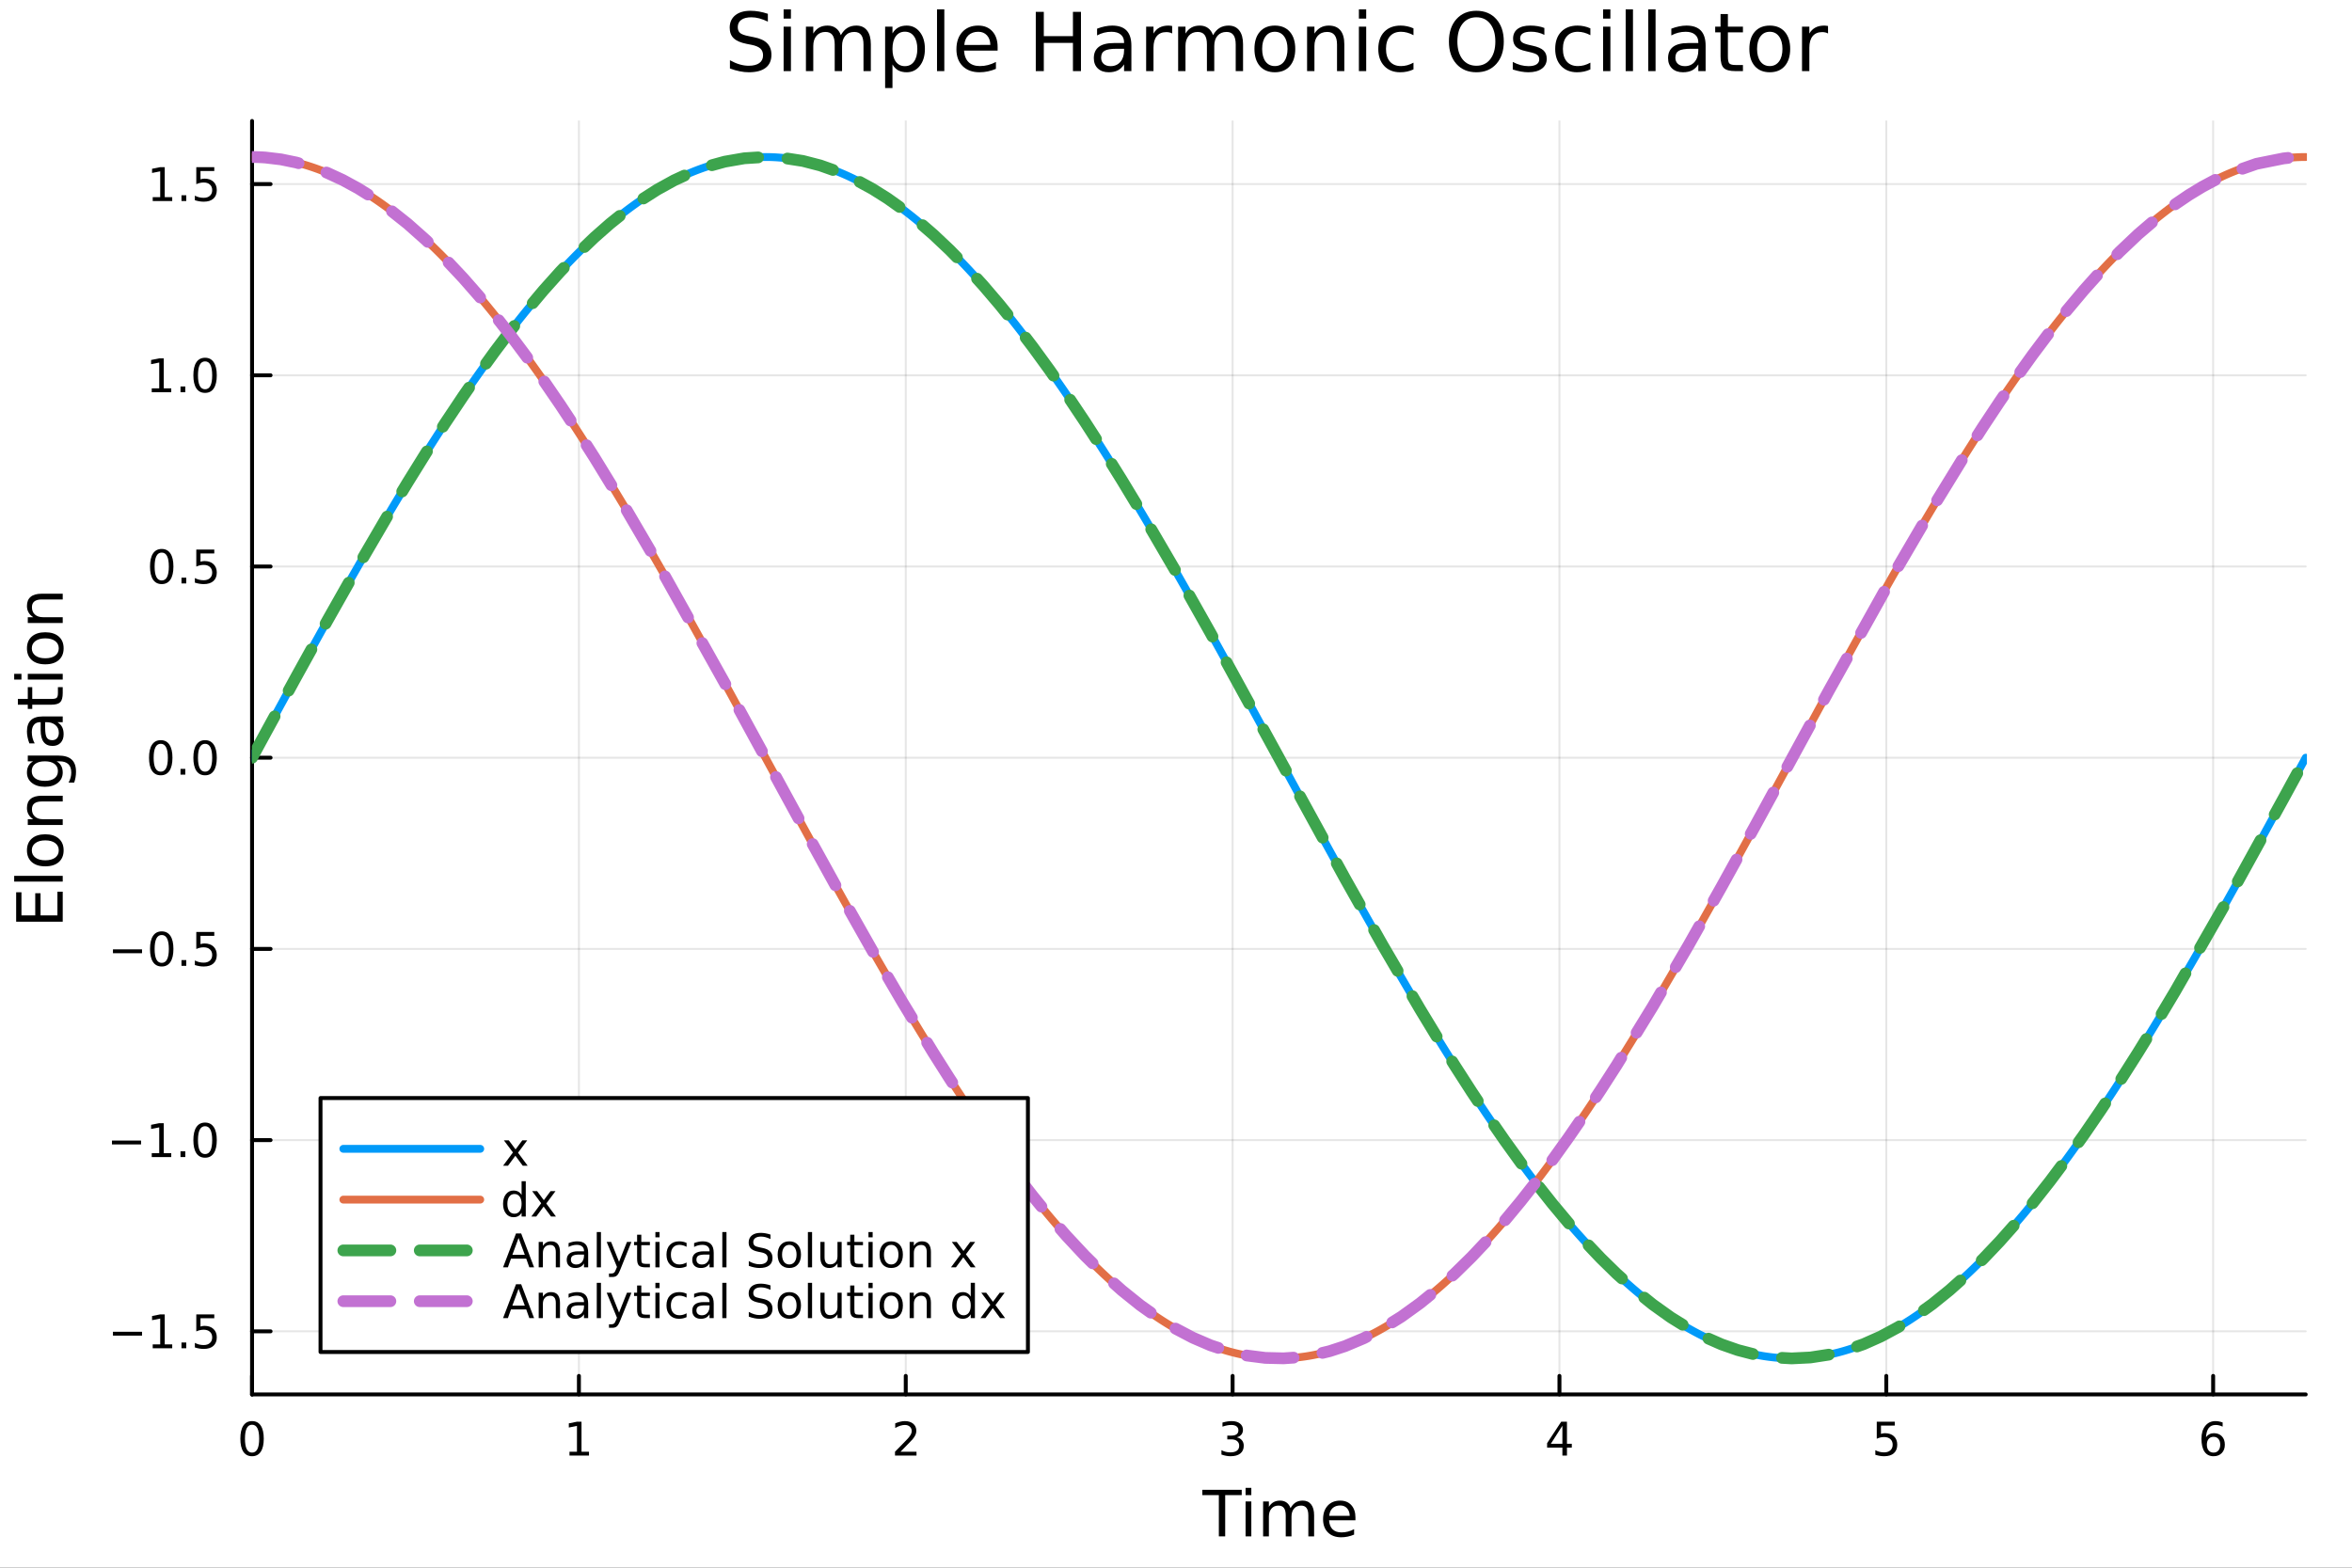 <?xml version="1.0" encoding="utf-8"?>
<svg xmlns="http://www.w3.org/2000/svg" xmlns:xlink="http://www.w3.org/1999/xlink" width="600" height="400" viewBox="0 0 2400 1600">
<rect x="0" y="0" width="2400" height="1600" fill="#333333" stroke="none"/>
<defs>
  <clipPath id="clip090">
    <rect x="0" y="0" width="2400" height="1600"/>
  </clipPath>
</defs>
<path clip-path="url(#clip090)" d="M0 1600 L2400 1600 L2400 0 L0 0  Z" fill="#ffffff" fill-rule="evenodd" fill-opacity="1"/>
<defs>
  <clipPath id="clip091">
    <rect x="480" y="0" width="1681" height="1600"/>
  </clipPath>
</defs>
<path clip-path="url(#clip090)" d="M257.204 1423.18 L2352.76 1423.18 L2352.76 123.472 L257.204 123.472  Z" fill="#ffffff" fill-rule="evenodd" fill-opacity="1"/>
<defs>
  <clipPath id="clip092">
    <rect x="257" y="123" width="2097" height="1301"/>
  </clipPath>
</defs>
<polyline clip-path="url(#clip092)" style="stroke:#000000; stroke-linecap:round; stroke-linejoin:round; stroke-width:2; stroke-opacity:0.1; fill:none" points="257.204,1423.18 257.204,123.472 "/>
<polyline clip-path="url(#clip092)" style="stroke:#000000; stroke-linecap:round; stroke-linejoin:round; stroke-width:2; stroke-opacity:0.1; fill:none" points="590.721,1423.18 590.721,123.472 "/>
<polyline clip-path="url(#clip092)" style="stroke:#000000; stroke-linecap:round; stroke-linejoin:round; stroke-width:2; stroke-opacity:0.1; fill:none" points="924.239,1423.18 924.239,123.472 "/>
<polyline clip-path="url(#clip092)" style="stroke:#000000; stroke-linecap:round; stroke-linejoin:round; stroke-width:2; stroke-opacity:0.1; fill:none" points="1257.76,1423.18 1257.76,123.472 "/>
<polyline clip-path="url(#clip092)" style="stroke:#000000; stroke-linecap:round; stroke-linejoin:round; stroke-width:2; stroke-opacity:0.1; fill:none" points="1591.27,1423.18 1591.27,123.472 "/>
<polyline clip-path="url(#clip092)" style="stroke:#000000; stroke-linecap:round; stroke-linejoin:round; stroke-width:2; stroke-opacity:0.1; fill:none" points="1924.79,1423.18 1924.79,123.472 "/>
<polyline clip-path="url(#clip092)" style="stroke:#000000; stroke-linecap:round; stroke-linejoin:round; stroke-width:2; stroke-opacity:0.1; fill:none" points="2258.31,1423.18 2258.31,123.472 "/>
<polyline clip-path="url(#clip090)" style="stroke:#000000; stroke-linecap:round; stroke-linejoin:round; stroke-width:4; stroke-opacity:1; fill:none" points="257.204,1423.18 2352.76,1423.18 "/>
<polyline clip-path="url(#clip090)" style="stroke:#000000; stroke-linecap:round; stroke-linejoin:round; stroke-width:4; stroke-opacity:1; fill:none" points="257.204,1423.18 257.204,1404.28 "/>
<polyline clip-path="url(#clip090)" style="stroke:#000000; stroke-linecap:round; stroke-linejoin:round; stroke-width:4; stroke-opacity:1; fill:none" points="590.721,1423.18 590.721,1404.28 "/>
<polyline clip-path="url(#clip090)" style="stroke:#000000; stroke-linecap:round; stroke-linejoin:round; stroke-width:4; stroke-opacity:1; fill:none" points="924.239,1423.18 924.239,1404.28 "/>
<polyline clip-path="url(#clip090)" style="stroke:#000000; stroke-linecap:round; stroke-linejoin:round; stroke-width:4; stroke-opacity:1; fill:none" points="1257.76,1423.18 1257.76,1404.28 "/>
<polyline clip-path="url(#clip090)" style="stroke:#000000; stroke-linecap:round; stroke-linejoin:round; stroke-width:4; stroke-opacity:1; fill:none" points="1591.27,1423.18 1591.27,1404.28 "/>
<polyline clip-path="url(#clip090)" style="stroke:#000000; stroke-linecap:round; stroke-linejoin:round; stroke-width:4; stroke-opacity:1; fill:none" points="1924.79,1423.18 1924.79,1404.28 "/>
<polyline clip-path="url(#clip090)" style="stroke:#000000; stroke-linecap:round; stroke-linejoin:round; stroke-width:4; stroke-opacity:1; fill:none" points="2258.31,1423.18 2258.31,1404.28 "/>
<path clip-path="url(#clip090)" d="M257.204 1454.1 Q253.593 1454.1 251.764 1457.66 Q249.959 1461.2 249.959 1468.33 Q249.959 1475.44 251.764 1479.01 Q253.593 1482.55 257.204 1482.55 Q260.838 1482.55 262.644 1479.01 Q264.473 1475.44 264.473 1468.33 Q264.473 1461.2 262.644 1457.66 Q260.838 1454.1 257.204 1454.1 M257.204 1450.39 Q263.014 1450.39 266.07 1455 Q269.148 1459.58 269.148 1468.33 Q269.148 1477.06 266.07 1481.67 Q263.014 1486.25 257.204 1486.25 Q251.394 1486.25 248.315 1481.67 Q245.26 1477.06 245.26 1468.33 Q245.26 1459.58 248.315 1455 Q251.394 1450.39 257.204 1450.39 Z" fill="#000000" fill-rule="nonzero" fill-opacity="1" /><path clip-path="url(#clip090)" d="M581.103 1481.64 L588.742 1481.64 L588.742 1455.28 L580.432 1456.95 L580.432 1452.69 L588.696 1451.02 L593.372 1451.02 L593.372 1481.64 L601.011 1481.64 L601.011 1485.58 L581.103 1485.58 L581.103 1481.64 Z" fill="#000000" fill-rule="nonzero" fill-opacity="1" /><path clip-path="url(#clip090)" d="M918.892 1481.64 L935.211 1481.64 L935.211 1485.58 L913.267 1485.58 L913.267 1481.64 Q915.929 1478.89 920.512 1474.26 Q925.119 1469.61 926.299 1468.27 Q928.544 1465.74 929.424 1464.01 Q930.327 1462.25 930.327 1460.56 Q930.327 1457.8 928.382 1456.07 Q926.461 1454.33 923.359 1454.33 Q921.16 1454.33 918.707 1455.09 Q916.276 1455.86 913.498 1457.41 L913.498 1452.69 Q916.322 1451.55 918.776 1450.97 Q921.23 1450.39 923.267 1450.39 Q928.637 1450.39 931.831 1453.08 Q935.026 1455.77 935.026 1460.26 Q935.026 1462.39 934.216 1464.31 Q933.429 1466.2 931.322 1468.8 Q930.744 1469.47 927.642 1472.69 Q924.54 1475.88 918.892 1481.64 Z" fill="#000000" fill-rule="nonzero" fill-opacity="1" /><path clip-path="url(#clip090)" d="M1262 1466.95 Q1265.36 1467.66 1267.24 1469.93 Q1269.13 1472.2 1269.13 1475.53 Q1269.13 1480.65 1265.62 1483.45 Q1262.1 1486.25 1255.62 1486.25 Q1253.44 1486.25 1251.12 1485.81 Q1248.83 1485.39 1246.38 1484.54 L1246.38 1480.02 Q1248.32 1481.16 1250.64 1481.74 Q1252.95 1482.32 1255.48 1482.32 Q1259.87 1482.32 1262.17 1480.58 Q1264.48 1478.84 1264.48 1475.53 Q1264.48 1472.48 1262.33 1470.77 Q1260.2 1469.03 1256.38 1469.03 L1252.35 1469.03 L1252.35 1465.19 L1256.56 1465.19 Q1260.01 1465.19 1261.84 1463.82 Q1263.67 1462.43 1263.67 1459.84 Q1263.67 1457.18 1261.77 1455.77 Q1259.9 1454.33 1256.38 1454.33 Q1254.46 1454.33 1252.26 1454.75 Q1250.06 1455.16 1247.42 1456.04 L1247.42 1451.88 Q1250.08 1451.14 1252.4 1450.77 Q1254.74 1450.39 1256.8 1450.39 Q1262.12 1450.39 1265.22 1452.83 Q1268.32 1455.23 1268.32 1459.35 Q1268.32 1462.22 1266.68 1464.21 Q1265.04 1466.18 1262 1466.95 Z" fill="#000000" fill-rule="nonzero" fill-opacity="1" /><path clip-path="url(#clip090)" d="M1594.28 1455.09 L1582.48 1473.54 L1594.28 1473.54 L1594.28 1455.09 M1593.06 1451.02 L1598.94 1451.02 L1598.94 1473.54 L1603.87 1473.54 L1603.87 1477.43 L1598.94 1477.43 L1598.94 1485.58 L1594.28 1485.58 L1594.28 1477.43 L1578.68 1477.43 L1578.68 1472.92 L1593.06 1451.02 Z" fill="#000000" fill-rule="nonzero" fill-opacity="1" /><path clip-path="url(#clip090)" d="M1915.07 1451.02 L1933.43 1451.02 L1933.43 1454.96 L1919.35 1454.96 L1919.35 1463.43 Q1920.37 1463.08 1921.39 1462.92 Q1922.41 1462.73 1923.43 1462.73 Q1929.21 1462.73 1932.59 1465.9 Q1935.97 1469.08 1935.97 1474.49 Q1935.97 1480.07 1932.5 1483.17 Q1929.03 1486.25 1922.71 1486.25 Q1920.53 1486.25 1918.26 1485.88 Q1916.02 1485.51 1913.61 1484.77 L1913.61 1480.07 Q1915.69 1481.2 1917.92 1481.76 Q1920.14 1482.32 1922.62 1482.32 Q1926.62 1482.32 1928.96 1480.21 Q1931.3 1478.1 1931.3 1474.49 Q1931.3 1470.88 1928.96 1468.77 Q1926.62 1466.67 1922.62 1466.67 Q1920.74 1466.67 1918.87 1467.08 Q1917.01 1467.5 1915.07 1468.38 L1915.07 1451.02 Z" fill="#000000" fill-rule="nonzero" fill-opacity="1" /><path clip-path="url(#clip090)" d="M2258.71 1466.44 Q2255.57 1466.44 2253.71 1468.59 Q2251.89 1470.74 2251.89 1474.49 Q2251.89 1478.22 2253.71 1480.39 Q2255.57 1482.55 2258.71 1482.55 Q2261.86 1482.55 2263.69 1480.39 Q2265.54 1478.22 2265.54 1474.49 Q2265.54 1470.74 2263.69 1468.59 Q2261.86 1466.44 2258.71 1466.44 M2268 1451.78 L2268 1456.04 Q2266.24 1455.21 2264.43 1454.77 Q2262.65 1454.33 2260.89 1454.33 Q2256.26 1454.33 2253.81 1457.45 Q2251.38 1460.58 2251.03 1466.9 Q2252.39 1464.89 2254.45 1463.82 Q2256.51 1462.73 2258.99 1462.73 Q2264.2 1462.73 2267.21 1465.9 Q2270.24 1469.05 2270.24 1474.49 Q2270.24 1479.82 2267.09 1483.03 Q2263.95 1486.25 2258.71 1486.25 Q2252.72 1486.25 2249.55 1481.67 Q2246.38 1477.06 2246.38 1468.33 Q2246.38 1460.14 2250.26 1455.28 Q2254.15 1450.39 2260.7 1450.39 Q2262.46 1450.39 2264.25 1450.74 Q2266.05 1451.09 2268 1451.78 Z" fill="#000000" fill-rule="nonzero" fill-opacity="1" /><path clip-path="url(#clip090)" d="M1226.86 1520.52 L1267.06 1520.52 L1267.06 1525.93 L1250.19 1525.93 L1250.19 1568.04 L1243.73 1568.04 L1243.73 1525.93 L1226.86 1525.93 L1226.86 1520.52 Z" fill="#000000" fill-rule="nonzero" fill-opacity="1" /><path clip-path="url(#clip090)" d="M1271 1532.4 L1276.86 1532.4 L1276.86 1568.04 L1271 1568.04 L1271 1532.4 M1271 1518.52 L1276.86 1518.52 L1276.86 1525.93 L1271 1525.93 L1271 1518.52 Z" fill="#000000" fill-rule="nonzero" fill-opacity="1" /><path clip-path="url(#clip090)" d="M1316.87 1539.24 Q1319.06 1535.29 1322.12 1533.41 Q1325.18 1531.54 1329.31 1531.54 Q1334.88 1531.54 1337.91 1535.45 Q1340.93 1539.33 1340.93 1546.53 L1340.93 1568.04 L1335.04 1568.04 L1335.04 1546.72 Q1335.04 1541.59 1333.23 1539.11 Q1331.41 1536.63 1327.69 1536.63 Q1323.14 1536.63 1320.5 1539.65 Q1317.85 1542.68 1317.85 1547.9 L1317.85 1568.04 L1311.97 1568.04 L1311.97 1546.72 Q1311.97 1541.56 1310.15 1539.11 Q1308.34 1536.63 1304.55 1536.63 Q1300.06 1536.63 1297.42 1539.68 Q1294.78 1542.71 1294.78 1547.9 L1294.78 1568.04 L1288.89 1568.04 L1288.89 1532.4 L1294.78 1532.4 L1294.78 1537.93 Q1296.78 1534.66 1299.59 1533.1 Q1302.39 1531.54 1306.24 1531.54 Q1310.12 1531.54 1312.83 1533.51 Q1315.56 1535.48 1316.87 1539.24 Z" fill="#000000" fill-rule="nonzero" fill-opacity="1" /><path clip-path="url(#clip090)" d="M1383.1 1548.76 L1383.1 1551.62 L1356.18 1551.62 Q1356.56 1557.67 1359.8 1560.85 Q1363.08 1564 1368.91 1564 Q1372.28 1564 1375.43 1563.17 Q1378.62 1562.35 1381.73 1560.69 L1381.73 1566.23 Q1378.58 1567.57 1375.27 1568.27 Q1371.96 1568.97 1368.56 1568.97 Q1360.03 1568.97 1355.03 1564 Q1350.07 1559.04 1350.07 1550.57 Q1350.07 1541.82 1354.78 1536.69 Q1359.52 1531.54 1367.54 1531.54 Q1374.73 1531.54 1378.9 1536.18 Q1383.1 1540.8 1383.1 1548.76 M1377.25 1547.04 Q1377.18 1542.23 1374.54 1539.37 Q1371.93 1536.5 1367.6 1536.5 Q1362.7 1536.5 1359.74 1539.27 Q1356.81 1542.04 1356.37 1547.07 L1377.25 1547.04 Z" fill="#000000" fill-rule="nonzero" fill-opacity="1" /><polyline clip-path="url(#clip092)" style="stroke:#000000; stroke-linecap:round; stroke-linejoin:round; stroke-width:2; stroke-opacity:0.1; fill:none" points="257.204,1358.77 2352.76,1358.77 "/>
<polyline clip-path="url(#clip092)" style="stroke:#000000; stroke-linecap:round; stroke-linejoin:round; stroke-width:2; stroke-opacity:0.1; fill:none" points="257.204,1163.62 2352.76,1163.62 "/>
<polyline clip-path="url(#clip092)" style="stroke:#000000; stroke-linecap:round; stroke-linejoin:round; stroke-width:2; stroke-opacity:0.1; fill:none" points="257.204,968.473 2352.76,968.473 "/>
<polyline clip-path="url(#clip092)" style="stroke:#000000; stroke-linecap:round; stroke-linejoin:round; stroke-width:2; stroke-opacity:0.1; fill:none" points="257.204,773.326 2352.76,773.326 "/>
<polyline clip-path="url(#clip092)" style="stroke:#000000; stroke-linecap:round; stroke-linejoin:round; stroke-width:2; stroke-opacity:0.1; fill:none" points="257.204,578.18 2352.76,578.18 "/>
<polyline clip-path="url(#clip092)" style="stroke:#000000; stroke-linecap:round; stroke-linejoin:round; stroke-width:2; stroke-opacity:0.1; fill:none" points="257.204,383.034 2352.76,383.034 "/>
<polyline clip-path="url(#clip092)" style="stroke:#000000; stroke-linecap:round; stroke-linejoin:round; stroke-width:2; stroke-opacity:0.1; fill:none" points="257.204,187.888 2352.76,187.888 "/>
<polyline clip-path="url(#clip090)" style="stroke:#000000; stroke-linecap:round; stroke-linejoin:round; stroke-width:4; stroke-opacity:1; fill:none" points="257.204,1423.18 257.204,123.472 "/>
<polyline clip-path="url(#clip090)" style="stroke:#000000; stroke-linecap:round; stroke-linejoin:round; stroke-width:4; stroke-opacity:1; fill:none" points="257.204,1358.77 276.102,1358.77 "/>
<polyline clip-path="url(#clip090)" style="stroke:#000000; stroke-linecap:round; stroke-linejoin:round; stroke-width:4; stroke-opacity:1; fill:none" points="257.204,1163.62 276.102,1163.62 "/>
<polyline clip-path="url(#clip090)" style="stroke:#000000; stroke-linecap:round; stroke-linejoin:round; stroke-width:4; stroke-opacity:1; fill:none" points="257.204,968.473 276.102,968.473 "/>
<polyline clip-path="url(#clip090)" style="stroke:#000000; stroke-linecap:round; stroke-linejoin:round; stroke-width:4; stroke-opacity:1; fill:none" points="257.204,773.326 276.102,773.326 "/>
<polyline clip-path="url(#clip090)" style="stroke:#000000; stroke-linecap:round; stroke-linejoin:round; stroke-width:4; stroke-opacity:1; fill:none" points="257.204,578.18 276.102,578.18 "/>
<polyline clip-path="url(#clip090)" style="stroke:#000000; stroke-linecap:round; stroke-linejoin:round; stroke-width:4; stroke-opacity:1; fill:none" points="257.204,383.034 276.102,383.034 "/>
<polyline clip-path="url(#clip090)" style="stroke:#000000; stroke-linecap:round; stroke-linejoin:round; stroke-width:4; stroke-opacity:1; fill:none" points="257.204,187.888 276.102,187.888 "/>
<path clip-path="url(#clip090)" d="M115.256 1359.22 L144.931 1359.22 L144.931 1363.15 L115.256 1363.15 L115.256 1359.22 Z" fill="#000000" fill-rule="nonzero" fill-opacity="1" /><path clip-path="url(#clip090)" d="M155.834 1372.11 L163.473 1372.11 L163.473 1345.74 L155.163 1347.41 L155.163 1343.15 L163.427 1341.49 L168.102 1341.49 L168.102 1372.11 L175.741 1372.11 L175.741 1376.05 L155.834 1376.05 L155.834 1372.11 Z" fill="#000000" fill-rule="nonzero" fill-opacity="1" /><path clip-path="url(#clip090)" d="M185.186 1370.17 L190.07 1370.17 L190.07 1376.05 L185.186 1376.05 L185.186 1370.17 Z" fill="#000000" fill-rule="nonzero" fill-opacity="1" /><path clip-path="url(#clip090)" d="M200.301 1341.49 L218.658 1341.49 L218.658 1345.42 L204.584 1345.42 L204.584 1353.89 Q205.602 1353.55 206.621 1353.38 Q207.639 1353.2 208.658 1353.2 Q214.445 1353.2 217.824 1356.37 Q221.204 1359.54 221.204 1364.96 Q221.204 1370.54 217.732 1373.64 Q214.26 1376.72 207.94 1376.72 Q205.764 1376.72 203.496 1376.35 Q201.25 1375.98 198.843 1375.23 L198.843 1370.54 Q200.926 1371.67 203.149 1372.23 Q205.371 1372.78 207.848 1372.78 Q211.852 1372.78 214.19 1370.67 Q216.528 1368.57 216.528 1364.96 Q216.528 1361.35 214.19 1359.24 Q211.852 1357.13 207.848 1357.13 Q205.973 1357.13 204.098 1357.55 Q202.246 1357.97 200.301 1358.85 L200.301 1341.49 Z" fill="#000000" fill-rule="nonzero" fill-opacity="1" /><path clip-path="url(#clip090)" d="M114.26 1164.07 L143.936 1164.07 L143.936 1168.01 L114.26 1168.01 L114.26 1164.07 Z" fill="#000000" fill-rule="nonzero" fill-opacity="1" /><path clip-path="url(#clip090)" d="M154.839 1176.96 L162.477 1176.96 L162.477 1150.6 L154.167 1152.26 L154.167 1148.01 L162.431 1146.34 L167.107 1146.34 L167.107 1176.96 L174.746 1176.96 L174.746 1180.9 L154.839 1180.9 L154.839 1176.96 Z" fill="#000000" fill-rule="nonzero" fill-opacity="1" /><path clip-path="url(#clip090)" d="M184.19 1175.02 L189.075 1175.02 L189.075 1180.9 L184.19 1180.9 L184.19 1175.02 Z" fill="#000000" fill-rule="nonzero" fill-opacity="1" /><path clip-path="url(#clip090)" d="M209.26 1149.42 Q205.649 1149.42 203.82 1152.98 Q202.014 1156.52 202.014 1163.65 Q202.014 1170.76 203.82 1174.32 Q205.649 1177.87 209.26 1177.87 Q212.894 1177.87 214.699 1174.32 Q216.528 1170.76 216.528 1163.65 Q216.528 1156.52 214.699 1152.98 Q212.894 1149.42 209.26 1149.42 M209.26 1145.71 Q215.07 1145.71 218.125 1150.32 Q221.204 1154.9 221.204 1163.65 Q221.204 1172.38 218.125 1176.99 Q215.07 1181.57 209.26 1181.57 Q203.449 1181.57 200.371 1176.99 Q197.315 1172.38 197.315 1163.65 Q197.315 1154.9 200.371 1150.32 Q203.449 1145.71 209.26 1145.71 Z" fill="#000000" fill-rule="nonzero" fill-opacity="1" /><path clip-path="url(#clip090)" d="M115.256 968.924 L144.931 968.924 L144.931 972.859 L115.256 972.859 L115.256 968.924 Z" fill="#000000" fill-rule="nonzero" fill-opacity="1" /><path clip-path="url(#clip090)" d="M165.024 954.271 Q161.413 954.271 159.584 957.836 Q157.778 961.378 157.778 968.507 Q157.778 975.614 159.584 979.179 Q161.413 982.72 165.024 982.72 Q168.658 982.72 170.464 979.179 Q172.292 975.614 172.292 968.507 Q172.292 961.378 170.464 957.836 Q168.658 954.271 165.024 954.271 M165.024 950.568 Q170.834 950.568 173.889 955.174 Q176.968 959.757 176.968 968.507 Q176.968 977.234 173.889 981.841 Q170.834 986.424 165.024 986.424 Q159.214 986.424 156.135 981.841 Q153.079 977.234 153.079 968.507 Q153.079 959.757 156.135 955.174 Q159.214 950.568 165.024 950.568 Z" fill="#000000" fill-rule="nonzero" fill-opacity="1" /><path clip-path="url(#clip090)" d="M185.186 979.873 L190.07 979.873 L190.07 985.753 L185.186 985.753 L185.186 979.873 Z" fill="#000000" fill-rule="nonzero" fill-opacity="1" /><path clip-path="url(#clip090)" d="M200.301 951.193 L218.658 951.193 L218.658 955.128 L204.584 955.128 L204.584 963.6 Q205.602 963.253 206.621 963.091 Q207.639 962.905 208.658 962.905 Q214.445 962.905 217.824 966.077 Q221.204 969.248 221.204 974.665 Q221.204 980.243 217.732 983.345 Q214.26 986.424 207.94 986.424 Q205.764 986.424 203.496 986.054 Q201.25 985.683 198.843 984.942 L198.843 980.243 Q200.926 981.378 203.149 981.933 Q205.371 982.489 207.848 982.489 Q211.852 982.489 214.19 980.382 Q216.528 978.276 216.528 974.665 Q216.528 971.054 214.19 968.947 Q211.852 966.841 207.848 966.841 Q205.973 966.841 204.098 967.257 Q202.246 967.674 200.301 968.554 L200.301 951.193 Z" fill="#000000" fill-rule="nonzero" fill-opacity="1" /><path clip-path="url(#clip090)" d="M164.028 759.125 Q160.417 759.125 158.589 762.69 Q156.783 766.231 156.783 773.361 Q156.783 780.468 158.589 784.032 Q160.417 787.574 164.028 787.574 Q167.663 787.574 169.468 784.032 Q171.297 780.468 171.297 773.361 Q171.297 766.231 169.468 762.69 Q167.663 759.125 164.028 759.125 M164.028 755.421 Q169.839 755.421 172.894 760.028 Q175.973 764.611 175.973 773.361 Q175.973 782.088 172.894 786.694 Q169.839 791.278 164.028 791.278 Q158.218 791.278 155.14 786.694 Q152.084 782.088 152.084 773.361 Q152.084 764.611 155.14 760.028 Q158.218 755.421 164.028 755.421 Z" fill="#000000" fill-rule="nonzero" fill-opacity="1" /><path clip-path="url(#clip090)" d="M184.19 784.727 L189.075 784.727 L189.075 790.606 L184.19 790.606 L184.19 784.727 Z" fill="#000000" fill-rule="nonzero" fill-opacity="1" /><path clip-path="url(#clip090)" d="M209.26 759.125 Q205.649 759.125 203.82 762.69 Q202.014 766.231 202.014 773.361 Q202.014 780.468 203.82 784.032 Q205.649 787.574 209.26 787.574 Q212.894 787.574 214.699 784.032 Q216.528 780.468 216.528 773.361 Q216.528 766.231 214.699 762.69 Q212.894 759.125 209.26 759.125 M209.26 755.421 Q215.07 755.421 218.125 760.028 Q221.204 764.611 221.204 773.361 Q221.204 782.088 218.125 786.694 Q215.07 791.278 209.26 791.278 Q203.449 791.278 200.371 786.694 Q197.315 782.088 197.315 773.361 Q197.315 764.611 200.371 760.028 Q203.449 755.421 209.26 755.421 Z" fill="#000000" fill-rule="nonzero" fill-opacity="1" /><path clip-path="url(#clip090)" d="M165.024 563.979 Q161.413 563.979 159.584 567.544 Q157.778 571.085 157.778 578.215 Q157.778 585.321 159.584 588.886 Q161.413 592.428 165.024 592.428 Q168.658 592.428 170.464 588.886 Q172.292 585.321 172.292 578.215 Q172.292 571.085 170.464 567.544 Q168.658 563.979 165.024 563.979 M165.024 560.275 Q170.834 560.275 173.889 564.882 Q176.968 569.465 176.968 578.215 Q176.968 586.942 173.889 591.548 Q170.834 596.131 165.024 596.131 Q159.214 596.131 156.135 591.548 Q153.079 586.942 153.079 578.215 Q153.079 569.465 156.135 564.882 Q159.214 560.275 165.024 560.275 Z" fill="#000000" fill-rule="nonzero" fill-opacity="1" /><path clip-path="url(#clip090)" d="M185.186 589.58 L190.07 589.58 L190.07 595.46 L185.186 595.46 L185.186 589.58 Z" fill="#000000" fill-rule="nonzero" fill-opacity="1" /><path clip-path="url(#clip090)" d="M200.301 560.9 L218.658 560.9 L218.658 564.835 L204.584 564.835 L204.584 573.307 Q205.602 572.96 206.621 572.798 Q207.639 572.613 208.658 572.613 Q214.445 572.613 217.824 575.784 Q221.204 578.956 221.204 584.372 Q221.204 589.951 217.732 593.053 Q214.26 596.131 207.94 596.131 Q205.764 596.131 203.496 595.761 Q201.25 595.391 198.843 594.65 L198.843 589.951 Q200.926 591.085 203.149 591.641 Q205.371 592.196 207.848 592.196 Q211.852 592.196 214.19 590.09 Q216.528 587.983 216.528 584.372 Q216.528 580.761 214.19 578.655 Q211.852 576.548 207.848 576.548 Q205.973 576.548 204.098 576.965 Q202.246 577.381 200.301 578.261 L200.301 560.9 Z" fill="#000000" fill-rule="nonzero" fill-opacity="1" /><path clip-path="url(#clip090)" d="M154.839 396.379 L162.477 396.379 L162.477 370.013 L154.167 371.68 L154.167 367.42 L162.431 365.754 L167.107 365.754 L167.107 396.379 L174.746 396.379 L174.746 400.314 L154.839 400.314 L154.839 396.379 Z" fill="#000000" fill-rule="nonzero" fill-opacity="1" /><path clip-path="url(#clip090)" d="M184.19 394.434 L189.075 394.434 L189.075 400.314 L184.19 400.314 L184.19 394.434 Z" fill="#000000" fill-rule="nonzero" fill-opacity="1" /><path clip-path="url(#clip090)" d="M209.26 368.833 Q205.649 368.833 203.82 372.397 Q202.014 375.939 202.014 383.069 Q202.014 390.175 203.82 393.74 Q205.649 397.281 209.26 397.281 Q212.894 397.281 214.699 393.74 Q216.528 390.175 216.528 383.069 Q216.528 375.939 214.699 372.397 Q212.894 368.833 209.26 368.833 M209.26 365.129 Q215.07 365.129 218.125 369.735 Q221.204 374.319 221.204 383.069 Q221.204 391.795 218.125 396.402 Q215.07 400.985 209.26 400.985 Q203.449 400.985 200.371 396.402 Q197.315 391.795 197.315 383.069 Q197.315 374.319 200.371 369.735 Q203.449 365.129 209.26 365.129 Z" fill="#000000" fill-rule="nonzero" fill-opacity="1" /><path clip-path="url(#clip090)" d="M155.834 201.232 L163.473 201.232 L163.473 174.867 L155.163 176.533 L155.163 172.274 L163.427 170.608 L168.102 170.608 L168.102 201.232 L175.741 201.232 L175.741 205.168 L155.834 205.168 L155.834 201.232 Z" fill="#000000" fill-rule="nonzero" fill-opacity="1" /><path clip-path="url(#clip090)" d="M185.186 199.288 L190.07 199.288 L190.07 205.168 L185.186 205.168 L185.186 199.288 Z" fill="#000000" fill-rule="nonzero" fill-opacity="1" /><path clip-path="url(#clip090)" d="M200.301 170.608 L218.658 170.608 L218.658 174.543 L204.584 174.543 L204.584 183.015 Q205.602 182.668 206.621 182.506 Q207.639 182.32 208.658 182.32 Q214.445 182.32 217.824 185.492 Q221.204 188.663 221.204 194.08 Q221.204 199.658 217.732 202.76 Q214.26 205.839 207.94 205.839 Q205.764 205.839 203.496 205.469 Q201.25 205.098 198.843 204.357 L198.843 199.658 Q200.926 200.793 203.149 201.348 Q205.371 201.904 207.848 201.904 Q211.852 201.904 214.19 199.797 Q216.528 197.691 216.528 194.08 Q216.528 190.469 214.19 188.362 Q211.852 186.256 207.848 186.256 Q205.973 186.256 204.098 186.672 Q202.246 187.089 200.301 187.969 L200.301 170.608 Z" fill="#000000" fill-rule="nonzero" fill-opacity="1" /><path clip-path="url(#clip090)" d="M16.484 940.696 L16.484 910.65 L21.895 910.65 L21.895 934.267 L35.963 934.267 L35.963 911.637 L41.374 911.637 L41.374 934.267 L58.593 934.267 L58.593 910.077 L64.004 910.077 L64.004 940.696 L16.484 940.696 Z" fill="#000000" fill-rule="nonzero" fill-opacity="1" /><path clip-path="url(#clip090)" d="M14.479 899.765 L14.479 893.908 L64.004 893.908 L64.004 899.765 L14.479 899.765 Z" fill="#000000" fill-rule="nonzero" fill-opacity="1" /><path clip-path="url(#clip090)" d="M32.462 867.841 Q32.462 872.551 36.154 875.289 Q39.815 878.026 46.212 878.026 Q52.609 878.026 56.302 875.321 Q59.962 872.583 59.962 867.841 Q59.962 863.162 56.27 860.425 Q52.578 857.688 46.212 857.688 Q39.878 857.688 36.186 860.425 Q32.462 863.162 32.462 867.841 M27.497 867.841 Q27.497 860.202 32.462 855.841 Q37.427 851.481 46.212 851.481 Q54.965 851.481 59.962 855.841 Q64.927 860.202 64.927 867.841 Q64.927 875.511 59.962 879.872 Q54.965 884.201 46.212 884.201 Q37.427 884.201 32.462 879.872 Q27.497 875.511 27.497 867.841 Z" fill="#000000" fill-rule="nonzero" fill-opacity="1" /><path clip-path="url(#clip090)" d="M42.488 812.141 L64.004 812.141 L64.004 817.997 L42.679 817.997 Q37.618 817.997 35.104 819.971 Q32.589 821.944 32.589 825.891 Q32.589 830.633 35.613 833.371 Q38.637 836.108 43.857 836.108 L64.004 836.108 L64.004 841.996 L28.356 841.996 L28.356 836.108 L33.894 836.108 Q30.68 834.007 29.088 831.174 Q27.497 828.31 27.497 824.586 Q27.497 818.443 31.316 815.292 Q35.104 812.141 42.488 812.141 Z" fill="#000000" fill-rule="nonzero" fill-opacity="1" /><path clip-path="url(#clip090)" d="M45.766 777.002 Q39.401 777.002 35.9 779.644 Q32.398 782.254 32.398 786.996 Q32.398 791.707 35.9 794.349 Q39.401 796.959 45.766 796.959 Q52.1 796.959 55.601 794.349 Q59.103 791.707 59.103 786.996 Q59.103 782.254 55.601 779.644 Q52.1 777.002 45.766 777.002 M59.58 771.146 Q68.683 771.146 73.107 775.188 Q77.563 779.23 77.563 787.569 Q77.563 790.657 77.086 793.394 Q76.64 796.131 75.685 798.709 L69.988 798.709 Q71.388 796.131 72.057 793.617 Q72.725 791.102 72.725 788.492 Q72.725 782.731 69.701 779.867 Q66.71 777.002 60.63 777.002 L57.734 777.002 Q60.885 778.816 62.445 781.649 Q64.004 784.482 64.004 788.429 Q64.004 794.985 59.007 798.996 Q54.01 803.006 45.766 803.006 Q37.491 803.006 32.494 798.996 Q27.497 794.985 27.497 788.429 Q27.497 784.482 29.056 781.649 Q30.616 778.816 33.767 777.002 L28.356 777.002 L28.356 771.146 L59.58 771.146 Z" fill="#000000" fill-rule="nonzero" fill-opacity="1" /><path clip-path="url(#clip090)" d="M46.085 742.882 Q46.085 749.98 47.708 752.717 Q49.331 755.454 53.246 755.454 Q56.365 755.454 58.211 753.417 Q60.026 751.348 60.026 747.815 Q60.026 742.946 56.588 740.017 Q53.119 737.057 47.39 737.057 L46.085 737.057 L46.085 742.882 M43.666 731.201 L64.004 731.201 L64.004 737.057 L58.593 737.057 Q61.84 739.063 63.399 742.054 Q64.927 745.046 64.927 749.375 Q64.927 754.85 61.872 758.096 Q58.784 761.311 53.628 761.311 Q47.612 761.311 44.557 757.3 Q41.501 753.258 41.501 745.269 L41.501 737.057 L40.928 737.057 Q36.886 737.057 34.69 739.731 Q32.462 742.373 32.462 747.179 Q32.462 750.234 33.194 753.131 Q33.926 756.027 35.39 758.701 L29.98 758.701 Q28.738 755.486 28.133 752.462 Q27.497 749.439 27.497 746.574 Q27.497 738.84 31.507 735.02 Q35.518 731.201 43.666 731.201 Z" fill="#000000" fill-rule="nonzero" fill-opacity="1" /><path clip-path="url(#clip090)" d="M18.235 713.345 L28.356 713.345 L28.356 701.282 L32.908 701.282 L32.908 713.345 L52.259 713.345 Q56.62 713.345 57.861 712.167 Q59.103 710.958 59.103 707.298 L59.103 701.282 L64.004 701.282 L64.004 707.298 Q64.004 714.077 61.49 716.655 Q58.943 719.233 52.259 719.233 L32.908 719.233 L32.908 723.53 L28.356 723.53 L28.356 719.233 L18.235 719.233 L18.235 713.345 Z" fill="#000000" fill-rule="nonzero" fill-opacity="1" /><path clip-path="url(#clip090)" d="M28.356 693.58 L28.356 687.723 L64.004 687.723 L64.004 693.58 L28.356 693.58 M14.479 693.58 L14.479 687.723 L21.895 687.723 L21.895 693.58 L14.479 693.58 Z" fill="#000000" fill-rule="nonzero" fill-opacity="1" /><path clip-path="url(#clip090)" d="M32.462 661.656 Q32.462 666.366 36.154 669.103 Q39.815 671.841 46.212 671.841 Q52.609 671.841 56.302 669.135 Q59.962 666.398 59.962 661.656 Q59.962 656.977 56.27 654.24 Q52.578 651.502 46.212 651.502 Q39.878 651.502 36.186 654.24 Q32.462 656.977 32.462 661.656 M27.497 661.656 Q27.497 654.017 32.462 649.656 Q37.427 645.296 46.212 645.296 Q54.965 645.296 59.962 649.656 Q64.927 654.017 64.927 661.656 Q64.927 669.326 59.962 673.687 Q54.965 678.015 46.212 678.015 Q37.427 678.015 32.462 673.687 Q27.497 669.326 27.497 661.656 Z" fill="#000000" fill-rule="nonzero" fill-opacity="1" /><path clip-path="url(#clip090)" d="M42.488 605.956 L64.004 605.956 L64.004 611.812 L42.679 611.812 Q37.618 611.812 35.104 613.785 Q32.589 615.759 32.589 619.706 Q32.589 624.448 35.613 627.185 Q38.637 629.923 43.857 629.923 L64.004 629.923 L64.004 635.811 L28.356 635.811 L28.356 629.923 L33.894 629.923 Q30.68 627.822 29.088 624.989 Q27.497 622.125 27.497 618.401 Q27.497 612.258 31.316 609.107 Q35.104 605.956 42.488 605.956 Z" fill="#000000" fill-rule="nonzero" fill-opacity="1" /><path clip-path="url(#clip090)" d="M783.527 14.081 L783.527 22.061 Q778.869 19.833 774.737 18.739 Q770.605 17.646 766.757 17.646 Q760.073 17.646 756.427 20.238 Q752.821 22.831 752.821 27.611 Q752.821 31.621 755.212 33.687 Q757.642 35.713 764.367 36.969 L769.309 37.981 Q778.464 39.723 782.798 44.139 Q787.173 48.514 787.173 55.886 Q787.173 64.677 781.259 69.214 Q775.385 73.751 764.002 73.751 Q759.708 73.751 754.847 72.778 Q750.026 71.806 744.841 69.902 L744.841 61.477 Q749.824 64.272 754.604 65.689 Q759.384 67.107 764.002 67.107 Q771.01 67.107 774.818 64.353 Q778.626 61.598 778.626 56.494 Q778.626 52.038 775.871 49.526 Q773.157 47.015 766.919 45.759 L761.936 44.787 Q752.781 42.964 748.69 39.075 Q744.598 35.186 744.598 28.259 Q744.598 20.238 750.229 15.62 Q755.9 11.002 765.825 11.002 Q770.078 11.002 774.494 11.772 Q778.909 12.542 783.527 14.081 Z" fill="#000000" fill-rule="nonzero" fill-opacity="1" /><path clip-path="url(#clip090)" d="M799.609 27.206 L807.063 27.206 L807.063 72.576 L799.609 72.576 L799.609 27.206 M799.609 9.544 L807.063 9.544 L807.063 18.983 L799.609 18.983 L799.609 9.544 Z" fill="#000000" fill-rule="nonzero" fill-opacity="1" /><path clip-path="url(#clip090)" d="M857.983 35.915 Q860.778 30.892 864.667 28.502 Q868.556 26.112 873.822 26.112 Q880.911 26.112 884.759 31.095 Q888.608 36.037 888.608 45.192 L888.608 72.576 L881.114 72.576 L881.114 45.435 Q881.114 38.913 878.805 35.753 Q876.496 32.594 871.756 32.594 Q865.963 32.594 862.601 36.442 Q859.239 40.29 859.239 46.934 L859.239 72.576 L851.745 72.576 L851.745 45.435 Q851.745 38.873 849.436 35.753 Q847.127 32.594 842.306 32.594 Q836.594 32.594 833.232 36.482 Q829.87 40.331 829.87 46.934 L829.87 72.576 L822.375 72.576 L822.375 27.206 L829.87 27.206 L829.87 34.254 Q832.422 30.082 835.987 28.097 Q839.551 26.112 844.453 26.112 Q849.395 26.112 852.838 28.624 Q856.322 31.135 857.983 35.915 Z" fill="#000000" fill-rule="nonzero" fill-opacity="1" /><path clip-path="url(#clip090)" d="M910.685 65.77 L910.685 89.833 L903.191 89.833 L903.191 27.206 L910.685 27.206 L910.685 34.092 Q913.035 30.041 916.6 28.097 Q920.205 26.112 925.187 26.112 Q933.451 26.112 938.596 32.675 Q943.781 39.237 943.781 49.931 Q943.781 60.626 938.596 67.188 Q933.451 73.751 925.187 73.751 Q920.205 73.751 916.6 71.806 Q913.035 69.821 910.685 65.77 M936.044 49.931 Q936.044 41.708 932.641 37.05 Q929.279 32.35 923.365 32.35 Q917.45 32.35 914.047 37.05 Q910.685 41.708 910.685 49.931 Q910.685 58.155 914.047 62.854 Q917.45 67.512 923.365 67.512 Q929.279 67.512 932.641 62.854 Q936.044 58.155 936.044 49.931 Z" fill="#000000" fill-rule="nonzero" fill-opacity="1" /><path clip-path="url(#clip090)" d="M956.136 9.544 L963.59 9.544 L963.59 72.576 L956.136 72.576 L956.136 9.544 Z" fill="#000000" fill-rule="nonzero" fill-opacity="1" /><path clip-path="url(#clip090)" d="M1017.99 48.028 L1017.99 51.673 L983.723 51.673 Q984.209 59.37 988.341 63.421 Q992.513 67.431 999.927 67.431 Q1004.22 67.431 1008.23 66.378 Q1012.28 65.325 1016.25 63.218 L1016.25 70.267 Q1012.24 71.968 1008.03 72.86 Q1003.82 73.751 999.481 73.751 Q988.625 73.751 982.265 67.431 Q975.945 61.112 975.945 50.337 Q975.945 39.197 981.941 32.675 Q987.976 26.112 998.185 26.112 Q1007.34 26.112 1012.65 32.026 Q1017.99 37.9 1017.99 48.028 M1010.54 45.84 Q1010.46 39.723 1007.1 36.077 Q1003.77 32.431 998.266 32.431 Q992.027 32.431 988.26 35.956 Q984.533 39.48 983.966 45.88 L1010.54 45.84 Z" fill="#000000" fill-rule="nonzero" fill-opacity="1" /><path clip-path="url(#clip090)" d="M1056.92 12.096 L1065.11 12.096 L1065.11 36.888 L1094.84 36.888 L1094.84 12.096 L1103.02 12.096 L1103.02 72.576 L1094.84 72.576 L1094.84 43.774 L1065.11 43.774 L1065.11 72.576 L1056.92 72.576 L1056.92 12.096 Z" fill="#000000" fill-rule="nonzero" fill-opacity="1" /><path clip-path="url(#clip090)" d="M1139.6 49.769 Q1130.57 49.769 1127.08 51.835 Q1123.6 53.901 1123.6 58.884 Q1123.6 62.854 1126.19 65.203 Q1128.83 67.512 1133.32 67.512 Q1139.52 67.512 1143.25 63.137 Q1147.01 58.722 1147.01 51.43 L1147.01 49.769 L1139.6 49.769 M1154.47 46.691 L1154.47 72.576 L1147.01 72.576 L1147.01 65.689 Q1144.46 69.821 1140.66 71.806 Q1136.85 73.751 1131.34 73.751 Q1124.37 73.751 1120.24 69.862 Q1116.15 65.933 1116.15 59.37 Q1116.15 51.714 1121.25 47.825 Q1126.4 43.936 1136.56 43.936 L1147.01 43.936 L1147.01 43.207 Q1147.01 38.062 1143.61 35.267 Q1140.25 32.431 1134.13 32.431 Q1130.24 32.431 1126.56 33.363 Q1122.87 34.295 1119.47 36.158 L1119.47 29.272 Q1123.56 27.692 1127.41 26.922 Q1131.26 26.112 1134.9 26.112 Q1144.75 26.112 1149.61 31.216 Q1154.47 36.32 1154.47 46.691 Z" fill="#000000" fill-rule="nonzero" fill-opacity="1" /><path clip-path="url(#clip090)" d="M1196.11 34.173 Q1194.86 33.444 1193.36 33.12 Q1191.9 32.756 1190.12 32.756 Q1183.8 32.756 1180.39 36.888 Q1177.03 40.979 1177.03 48.676 L1177.03 72.576 L1169.54 72.576 L1169.54 27.206 L1177.03 27.206 L1177.03 34.254 Q1179.38 30.122 1183.15 28.138 Q1186.92 26.112 1192.3 26.112 Q1193.07 26.112 1194.01 26.234 Q1194.94 26.315 1196.07 26.517 L1196.11 34.173 Z" fill="#000000" fill-rule="nonzero" fill-opacity="1" /><path clip-path="url(#clip090)" d="M1237.8 35.915 Q1240.59 30.892 1244.48 28.502 Q1248.37 26.112 1253.63 26.112 Q1260.72 26.112 1264.57 31.095 Q1268.42 36.037 1268.42 45.192 L1268.42 72.576 L1260.93 72.576 L1260.93 45.435 Q1260.93 38.913 1258.62 35.753 Q1256.31 32.594 1251.57 32.594 Q1245.78 32.594 1242.41 36.442 Q1239.05 40.29 1239.05 46.934 L1239.05 72.576 L1231.56 72.576 L1231.56 45.435 Q1231.56 38.873 1229.25 35.753 Q1226.94 32.594 1222.12 32.594 Q1216.41 32.594 1213.04 36.482 Q1209.68 40.331 1209.68 46.934 L1209.68 72.576 L1202.19 72.576 L1202.19 27.206 L1209.68 27.206 L1209.68 34.254 Q1212.23 30.082 1215.8 28.097 Q1219.36 26.112 1224.27 26.112 Q1229.21 26.112 1232.65 28.624 Q1236.13 31.135 1237.8 35.915 Z" fill="#000000" fill-rule="nonzero" fill-opacity="1" /><path clip-path="url(#clip090)" d="M1300.87 32.431 Q1294.87 32.431 1291.39 37.131 Q1287.91 41.789 1287.91 49.931 Q1287.91 58.074 1291.35 62.773 Q1294.83 67.431 1300.87 67.431 Q1306.82 67.431 1310.31 62.732 Q1313.79 58.033 1313.79 49.931 Q1313.79 41.87 1310.31 37.171 Q1306.82 32.431 1300.87 32.431 M1300.87 26.112 Q1310.59 26.112 1316.14 32.431 Q1321.69 38.751 1321.69 49.931 Q1321.69 61.071 1316.14 67.431 Q1310.59 73.751 1300.87 73.751 Q1291.11 73.751 1285.56 67.431 Q1280.05 61.071 1280.05 49.931 Q1280.05 38.751 1285.56 32.431 Q1291.11 26.112 1300.87 26.112 Z" fill="#000000" fill-rule="nonzero" fill-opacity="1" /><path clip-path="url(#clip090)" d="M1371.76 45.192 L1371.76 72.576 L1364.31 72.576 L1364.31 45.435 Q1364.31 38.994 1361.79 35.794 Q1359.28 32.594 1354.26 32.594 Q1348.22 32.594 1344.74 36.442 Q1341.26 40.29 1341.26 46.934 L1341.26 72.576 L1333.76 72.576 L1333.76 27.206 L1341.26 27.206 L1341.26 34.254 Q1343.93 30.163 1347.53 28.138 Q1351.18 26.112 1355.92 26.112 Q1363.74 26.112 1367.75 30.973 Q1371.76 35.794 1371.76 45.192 Z" fill="#000000" fill-rule="nonzero" fill-opacity="1" /><path clip-path="url(#clip090)" d="M1386.63 27.206 L1394.08 27.206 L1394.08 72.576 L1386.63 72.576 L1386.63 27.206 M1386.63 9.544 L1394.08 9.544 L1394.08 18.983 L1386.63 18.983 L1386.63 9.544 Z" fill="#000000" fill-rule="nonzero" fill-opacity="1" /><path clip-path="url(#clip090)" d="M1442.33 28.948 L1442.33 35.915 Q1439.17 34.173 1435.97 33.323 Q1432.81 32.431 1429.57 32.431 Q1422.31 32.431 1418.3 37.05 Q1414.29 41.627 1414.29 49.931 Q1414.29 58.236 1418.3 62.854 Q1422.31 67.431 1429.57 67.431 Q1432.81 67.431 1435.97 66.581 Q1439.17 65.689 1442.33 63.948 L1442.33 70.834 Q1439.21 72.292 1435.84 73.022 Q1432.52 73.751 1428.76 73.751 Q1418.51 73.751 1412.47 67.31 Q1406.43 60.869 1406.43 49.931 Q1406.43 38.832 1412.51 32.472 Q1418.63 26.112 1429.24 26.112 Q1432.68 26.112 1435.97 26.841 Q1439.25 27.53 1442.33 28.948 Z" fill="#000000" fill-rule="nonzero" fill-opacity="1" /><path clip-path="url(#clip090)" d="M1506.53 17.646 Q1497.62 17.646 1492.35 24.289 Q1487.13 30.933 1487.13 42.397 Q1487.13 53.82 1492.35 60.464 Q1497.62 67.107 1506.53 67.107 Q1515.44 67.107 1520.63 60.464 Q1525.86 53.82 1525.86 42.397 Q1525.86 30.933 1520.63 24.289 Q1515.44 17.646 1506.53 17.646 M1506.53 11.002 Q1519.25 11.002 1526.87 19.55 Q1534.48 28.057 1534.48 42.397 Q1534.48 56.697 1526.87 65.244 Q1519.25 73.751 1506.53 73.751 Q1493.77 73.751 1486.12 65.244 Q1478.5 56.737 1478.5 42.397 Q1478.5 28.057 1486.12 19.55 Q1493.77 11.002 1506.53 11.002 Z" fill="#000000" fill-rule="nonzero" fill-opacity="1" /><path clip-path="url(#clip090)" d="M1575.88 28.543 L1575.88 35.591 Q1572.72 33.971 1569.32 33.161 Q1565.92 32.35 1562.27 32.35 Q1556.72 32.35 1553.93 34.052 Q1551.17 35.753 1551.17 39.156 Q1551.17 41.749 1553.16 43.248 Q1555.14 44.706 1561.14 46.043 L1563.69 46.61 Q1571.63 48.311 1574.95 51.43 Q1578.31 54.509 1578.31 60.059 Q1578.31 66.378 1573.29 70.064 Q1568.31 73.751 1559.56 73.751 Q1555.91 73.751 1551.94 73.022 Q1548.01 72.333 1543.64 70.915 L1543.64 63.218 Q1547.77 65.365 1551.78 66.459 Q1555.79 67.512 1559.72 67.512 Q1564.99 67.512 1567.82 65.73 Q1570.66 63.907 1570.66 60.626 Q1570.66 57.588 1568.59 55.967 Q1566.57 54.347 1559.64 52.848 L1557.05 52.24 Q1550.12 50.782 1547.04 47.785 Q1543.96 44.746 1543.96 39.48 Q1543.96 33.08 1548.5 29.596 Q1553.04 26.112 1561.38 26.112 Q1565.51 26.112 1569.16 26.72 Q1572.81 27.327 1575.88 28.543 Z" fill="#000000" fill-rule="nonzero" fill-opacity="1" /><path clip-path="url(#clip090)" d="M1622.83 28.948 L1622.83 35.915 Q1619.67 34.173 1616.47 33.323 Q1613.31 32.431 1610.07 32.431 Q1602.82 32.431 1598.81 37.05 Q1594.8 41.627 1594.8 49.931 Q1594.8 58.236 1598.81 62.854 Q1602.82 67.431 1610.07 67.431 Q1613.31 67.431 1616.47 66.581 Q1619.67 65.689 1622.83 63.948 L1622.83 70.834 Q1619.71 72.292 1616.35 73.022 Q1613.03 73.751 1609.26 73.751 Q1599.01 73.751 1592.98 67.31 Q1586.94 60.869 1586.94 49.931 Q1586.94 38.832 1593.02 32.472 Q1599.14 26.112 1609.75 26.112 Q1613.19 26.112 1616.47 26.841 Q1619.76 27.53 1622.83 28.948 Z" fill="#000000" fill-rule="nonzero" fill-opacity="1" /><path clip-path="url(#clip090)" d="M1635.8 27.206 L1643.25 27.206 L1643.25 72.576 L1635.8 72.576 L1635.8 27.206 M1635.8 9.544 L1643.25 9.544 L1643.25 18.983 L1635.8 18.983 L1635.8 9.544 Z" fill="#000000" fill-rule="nonzero" fill-opacity="1" /><path clip-path="url(#clip090)" d="M1658.85 9.544 L1666.3 9.544 L1666.3 72.576 L1658.85 72.576 L1658.85 9.544 Z" fill="#000000" fill-rule="nonzero" fill-opacity="1" /><path clip-path="url(#clip090)" d="M1681.9 9.544 L1689.35 9.544 L1689.35 72.576 L1681.9 72.576 L1681.9 9.544 Z" fill="#000000" fill-rule="nonzero" fill-opacity="1" /><path clip-path="url(#clip090)" d="M1725.57 49.769 Q1716.53 49.769 1713.05 51.835 Q1709.56 53.901 1709.56 58.884 Q1709.56 62.854 1712.16 65.203 Q1714.79 67.512 1719.29 67.512 Q1725.48 67.512 1729.21 63.137 Q1732.98 58.722 1732.98 51.43 L1732.98 49.769 L1725.57 49.769 M1740.43 46.691 L1740.43 72.576 L1732.98 72.576 L1732.98 65.689 Q1730.43 69.821 1726.62 71.806 Q1722.81 73.751 1717.3 73.751 Q1710.33 73.751 1706.2 69.862 Q1702.11 65.933 1702.11 59.37 Q1702.11 51.714 1707.21 47.825 Q1712.36 43.936 1722.53 43.936 L1732.98 43.936 L1732.98 43.207 Q1732.98 38.062 1729.58 35.267 Q1726.21 32.431 1720.1 32.431 Q1716.21 32.431 1712.52 33.363 Q1708.83 34.295 1705.43 36.158 L1705.43 29.272 Q1709.52 27.692 1713.37 26.922 Q1717.22 26.112 1720.87 26.112 Q1730.71 26.112 1735.57 31.216 Q1740.43 36.32 1740.43 46.691 Z" fill="#000000" fill-rule="nonzero" fill-opacity="1" /><path clip-path="url(#clip090)" d="M1763.16 14.324 L1763.16 27.206 L1778.51 27.206 L1778.51 32.999 L1763.16 32.999 L1763.16 57.628 Q1763.16 63.178 1764.66 64.758 Q1766.2 66.338 1770.85 66.338 L1778.51 66.338 L1778.51 72.576 L1770.85 72.576 Q1762.23 72.576 1758.94 69.376 Q1755.66 66.135 1755.66 57.628 L1755.66 32.999 L1750.19 32.999 L1750.19 27.206 L1755.66 27.206 L1755.66 14.324 L1763.16 14.324 Z" fill="#000000" fill-rule="nonzero" fill-opacity="1" /><path clip-path="url(#clip090)" d="M1805.89 32.431 Q1799.9 32.431 1796.42 37.131 Q1792.93 41.789 1792.93 49.931 Q1792.93 58.074 1796.37 62.773 Q1799.86 67.431 1805.89 67.431 Q1811.85 67.431 1815.33 62.732 Q1818.82 58.033 1818.82 49.931 Q1818.82 41.87 1815.33 37.171 Q1811.85 32.431 1805.89 32.431 M1805.89 26.112 Q1815.62 26.112 1821.17 32.431 Q1826.72 38.751 1826.72 49.931 Q1826.72 61.071 1821.17 67.431 Q1815.62 73.751 1805.89 73.751 Q1796.13 73.751 1790.58 67.431 Q1785.07 61.071 1785.07 49.931 Q1785.07 38.751 1790.58 32.431 Q1796.13 26.112 1805.89 26.112 Z" fill="#000000" fill-rule="nonzero" fill-opacity="1" /><path clip-path="url(#clip090)" d="M1865.36 34.173 Q1864.11 33.444 1862.61 33.12 Q1861.15 32.756 1859.37 32.756 Q1853.05 32.756 1849.64 36.888 Q1846.28 40.979 1846.28 48.676 L1846.28 72.576 L1838.79 72.576 L1838.79 27.206 L1846.28 27.206 L1846.28 34.254 Q1848.63 30.122 1852.4 28.138 Q1856.17 26.112 1861.55 26.112 Q1862.32 26.112 1863.26 26.234 Q1864.19 26.315 1865.32 26.517 L1865.36 34.173 Z" fill="#000000" fill-rule="nonzero" fill-opacity="1" /><polyline clip-path="url(#clip092)" style="stroke:#009af9; stroke-linecap:round; stroke-linejoin:round; stroke-width:8; stroke-opacity:1; fill:none" points="257.204,773.326 259.302,769.47 261.399,765.615 263.497,761.759 265.595,757.904 267.692,754.05 269.79,750.196 271.888,746.344 273.985,742.492 276.083,738.642 278.181,734.793 280.278,730.945 282.376,727.1 284.473,723.256 286.571,719.414 288.669,715.574 290.766,711.736 292.864,707.901 294.962,704.069 297.059,700.239 299.157,696.412 301.255,692.588 303.352,688.767 305.45,684.95 307.548,681.136 309.645,677.326 311.743,673.519 313.841,669.717 315.938,665.919 318.036,662.125 320.134,658.335 322.231,654.55 324.329,650.769 326.426,646.994 328.524,643.223 330.622,639.458 332.719,635.697 334.817,631.943 336.915,628.194 339.012,624.45 341.11,620.713 343.208,616.981 345.305,613.256 347.403,609.537 349.501,605.824 351.598,602.119 353.696,598.42 355.794,594.727 357.891,591.042 359.989,587.364 362.087,583.694 364.184,580.031 366.282,576.376 368.379,572.728 370.477,569.088 372.575,565.457 374.672,561.833 376.77,558.218 378.868,554.612 380.965,551.014 383.063,547.425 385.161,543.845 387.258,540.274 389.356,536.712 391.454,533.16 393.551,529.617 395.649,526.084 397.747,522.56 399.844,519.046 401.942,515.543 404.039,512.05 406.137,508.567 408.235,505.094 410.332,501.632 412.43,498.181 414.528,494.741 416.625,491.311 418.723,487.893 420.821,484.487 422.918,481.091 425.016,477.707 427.114,474.335 429.211,470.975 431.309,467.627 433.407,464.29 435.504,460.966 437.602,457.655 439.7,454.355 441.797,451.069 443.895,447.795 445.992,444.534 448.09,441.286 450.188,438.051 452.285,434.83 454.383,431.622 456.481,428.427 458.578,425.246 460.676,422.079 462.774,418.925 464.871,415.786 466.969,412.661 469.067,409.55 471.164,406.454 473.262,403.372 475.36,400.304 477.457,397.252 479.555,394.214 481.653,391.191 483.75,388.183 485.848,385.191 487.945,382.214 490.043,379.253 492.141,376.307 494.238,373.376 496.336,370.462 498.434,367.563 500.531,364.681 502.629,361.815 504.727,358.965 506.824,356.131 508.922,353.314 511.02,350.513 513.117,347.73 515.215,344.963 517.313,342.213 519.41,339.48 521.508,336.764 523.606,334.065 525.703,331.384 527.801,328.721 529.898,326.075 531.996,323.446 534.094,320.836 536.191,318.243 538.289,315.668 540.387,313.112 542.484,310.573 544.582,308.053 546.68,305.552 548.777,303.068 550.875,300.604 552.973,298.158 555.07,295.731 557.168,293.323 559.266,290.934 561.363,288.564 563.461,286.213 565.559,283.881 567.656,281.569 569.754,279.276 571.851,277.003 573.949,274.749 576.047,272.515 578.144,270.301 580.242,268.107 582.34,265.932 584.437,263.778 586.535,261.644 588.633,259.53 590.73,257.437 592.828,255.364 594.926,253.311 597.023,251.279 599.121,249.268 601.219,247.277 603.316,245.308 605.414,243.359 607.511,241.431 609.609,239.524 611.707,237.638 613.804,235.773 615.902,233.93 618,232.108 620.097,230.308 622.195,228.528 624.293,226.771 626.39,225.035 628.488,223.321 630.586,221.628 632.683,219.958 634.781,218.309 636.879,216.682 638.976,215.077 641.074,213.494 643.172,211.934 645.269,210.396 647.367,208.879 649.464,207.386 651.562,205.914 653.66,204.465 655.757,203.039 657.855,201.635 659.953,200.254 662.05,198.895 664.148,197.559 666.246,196.246 668.343,194.956 670.441,193.689 672.539,192.444 674.636,191.223 676.734,190.024 678.832,188.849 680.929,187.697 683.027,186.568 685.125,185.462 687.222,184.379 689.32,183.32 691.417,182.284 693.515,181.271 695.613,180.282 697.71,179.316 699.808,178.374 701.906,177.455 704.003,176.56 706.101,175.689 708.199,174.841 710.296,174.017 712.394,173.216 714.492,172.439 716.589,171.686 718.687,170.957 720.785,170.252 722.882,169.57 724.98,168.913 727.078,168.279 729.175,167.669 731.273,167.083 733.37,166.521 735.468,165.984 737.566,165.47 739.663,164.98 741.761,164.514 743.859,164.073 745.956,163.655 748.054,163.262 750.152,162.893 752.249,162.547 754.347,162.226 756.445,161.93 758.542,161.657 760.64,161.409 762.738,161.184 764.835,160.984 766.933,160.809 769.031,160.657 771.128,160.53 773.226,160.427 775.323,160.348 777.421,160.293 779.519,160.263 781.616,160.257 783.714,160.275 785.812,160.318 787.909,160.384 790.007,160.475 792.105,160.59 794.202,160.73 796.3,160.894 798.398,161.081 800.495,161.294 802.593,161.53 804.691,161.79 806.788,162.075 808.886,162.384 810.984,162.717 813.081,163.074 815.179,163.455 817.276,163.861 819.374,164.291 821.472,164.744 823.569,165.222 825.667,165.724 827.765,166.25 829.862,166.799 831.96,167.373 834.058,167.971 836.155,168.593 838.253,169.238 840.351,169.908 842.448,170.601 844.546,171.319 846.644,172.06 848.741,172.825 850.839,173.613 852.936,174.426 855.034,175.262 857.132,176.121 859.229,177.005 861.327,177.912 863.425,178.842 865.522,179.796 867.62,180.774 869.718,181.774 871.815,182.799 873.913,183.846 876.011,184.917 878.108,186.012 880.206,187.129 882.304,188.27 884.401,189.434 886.499,190.621 888.597,191.831 890.694,193.064 892.792,194.319 894.889,195.598 896.987,196.9 899.085,198.224 901.182,199.572 903.28,200.942 905.378,202.334 907.475,203.749 909.573,205.187 911.671,206.647 913.768,208.13 915.866,209.635 917.964,211.162 920.061,212.711 922.159,214.283 924.257,215.877 926.354,217.493 928.452,219.13 930.55,220.79 932.647,222.472 934.745,224.175 936.842,225.9 938.94,227.647 941.038,229.415 943.135,231.205 945.233,233.016 947.331,234.849 949.428,236.703 951.526,238.578 953.624,240.475 955.721,242.392 957.819,244.331 959.917,246.29 962.014,248.27 964.112,250.271 966.21,252.293 968.307,254.335 970.405,256.398 972.503,258.481 974.6,260.585 976.698,262.709 978.795,264.853 980.893,267.017 982.991,269.201 985.088,271.405 987.186,273.629 989.284,275.873 991.381,278.137 993.479,280.42 995.577,282.722 997.674,285.044 999.772,287.386 1001.87,289.746 1003.97,292.126 1006.06,294.524 1008.16,296.942 1010.26,299.379 1012.36,301.834 1014.46,304.308 1016.55,306.8 1018.65,309.311 1020.75,311.84 1022.85,314.388 1024.94,316.953 1027.04,319.537 1029.14,322.139 1031.24,324.758 1033.33,327.395 1035.43,330.05 1037.53,332.723 1039.63,335.412 1041.72,338.12 1043.82,340.844 1045.92,343.585 1048.02,346.344 1050.12,349.119 1052.21,351.911 1054.31,354.72 1056.41,357.546 1058.51,360.388 1060.6,363.246 1062.7,366.12 1064.8,369.011 1066.9,371.917 1068.99,374.839 1071.09,377.778 1073.19,380.731 1075.29,383.701 1077.38,386.685 1079.48,389.685 1081.58,392.701 1083.68,395.731 1085.78,398.776 1087.87,401.836 1089.97,404.911 1092.07,408 1094.17,411.104 1096.26,414.222 1098.36,417.354 1100.46,420.5 1102.56,423.661 1104.65,426.835 1106.75,430.023 1108.85,433.224 1110.95,436.439 1113.05,439.667 1115.14,442.908 1117.24,446.163 1119.34,449.43 1121.44,452.711 1123.53,456.003 1125.63,459.309 1127.73,462.627 1129.83,465.957 1131.92,469.299 1134.02,472.654 1136.12,476.02 1138.22,479.398 1140.31,482.787 1142.41,486.189 1144.51,489.601 1146.61,493.025 1148.71,496.46 1150.8,499.905 1152.9,503.362 1155,506.829 1157.1,510.307 1159.19,513.795 1161.29,517.293 1163.39,520.802 1165.49,524.321 1167.58,527.849 1169.68,531.387 1171.78,534.935 1173.88,538.492 1175.97,542.058 1178.07,545.634 1180.17,549.219 1182.27,552.812 1184.37,556.414 1186.46,560.025 1188.56,563.644 1190.66,567.272 1192.76,570.907 1194.85,574.551 1196.95,578.202 1199.05,581.861 1201.15,585.528 1203.24,589.202 1205.34,592.884 1207.44,596.573 1209.54,600.268 1211.63,603.971 1213.73,607.68 1215.83,611.396 1217.93,615.118 1220.03,618.846 1222.12,622.581 1224.22,626.321 1226.32,630.067 1228.42,633.819 1230.51,637.577 1232.61,641.34 1234.71,645.108 1236.81,648.881 1238.9,652.659 1241,656.442 1243.1,660.229 1245.2,664.021 1247.29,667.817 1249.39,671.618 1251.49,675.422 1253.59,679.23 1255.69,683.043 1257.78,686.858 1259.88,690.677 1261.98,694.499 1264.08,698.325 1266.17,702.153 1268.27,705.984 1270.37,709.818 1272.47,713.655 1274.56,717.493 1276.66,721.334 1278.76,725.177 1280.86,729.022 1282.95,732.869 1285.05,736.717 1287.15,740.567 1289.25,744.418 1291.35,748.27 1293.44,752.123 1295.54,755.977 1297.64,759.832 1299.74,763.687 1301.83,767.543 1303.93,771.398 1306.03,775.254 1308.13,779.11 1310.22,782.966 1312.32,786.821 1314.42,790.676 1316.52,794.53 1318.61,798.383 1320.71,802.235 1322.81,806.086 1324.91,809.936 1327.01,813.784 1329.1,817.63 1331.2,821.475 1333.3,825.318 1335.4,829.159 1337.49,832.998 1339.59,836.834 1341.69,840.668 1343.79,844.499 1345.88,848.328 1347.98,852.153 1350.08,855.976 1352.18,859.795 1354.27,863.61 1356.37,867.422 1358.47,871.231 1360.57,875.035 1362.67,878.835 1364.76,882.632 1366.86,886.424 1368.96,890.211 1371.06,893.994 1373.15,897.772 1375.25,901.545 1377.35,905.313 1379.45,909.076 1381.54,912.833 1383.64,916.585 1385.74,920.332 1387.84,924.072 1389.93,927.807 1392.03,931.535 1394.13,935.257 1396.23,938.973 1398.33,942.682 1400.42,946.384 1402.52,950.08 1404.62,953.769 1406.72,957.45 1408.81,961.124 1410.91,964.791 1413.01,968.45 1415.11,972.102 1417.2,975.746 1419.3,979.381 1421.4,983.009 1423.5,986.628 1425.59,990.239 1427.69,993.841 1429.79,997.434 1431.89,1001.02 1433.99,1004.59 1436.08,1008.16 1438.18,1011.72 1440.28,1015.27 1442.38,1018.8 1444.47,1022.33 1446.57,1025.85 1448.67,1029.36 1450.77,1032.86 1452.86,1036.35 1454.96,1039.82 1457.06,1043.29 1459.16,1046.75 1461.25,1050.19 1463.35,1053.63 1465.45,1057.05 1467.55,1060.46 1469.65,1063.87 1471.74,1067.25 1473.84,1070.63 1475.94,1074 1478.04,1077.35 1480.13,1080.7 1482.23,1084.03 1484.33,1087.34 1486.43,1090.65 1488.52,1093.94 1490.62,1097.22 1492.72,1100.49 1494.82,1103.74 1496.91,1106.99 1499.01,1110.21 1501.11,1113.43 1503.21,1116.63 1505.31,1119.82 1507.4,1122.99 1509.5,1126.15 1511.6,1129.3 1513.7,1132.43 1515.79,1135.55 1517.89,1138.65 1519.99,1141.74 1522.09,1144.82 1524.18,1147.88 1526.28,1150.92 1528.38,1153.95 1530.48,1156.97 1532.57,1159.97 1534.67,1162.95 1536.77,1165.92 1538.87,1168.88 1540.97,1171.81 1543.06,1174.74 1545.16,1177.64 1547.26,1180.53 1549.36,1183.41 1551.45,1186.27 1553.55,1189.11 1555.65,1191.93 1557.75,1194.74 1559.84,1197.53 1561.94,1200.31 1564.04,1203.07 1566.14,1205.81 1568.23,1208.53 1570.33,1211.24 1572.43,1213.93 1574.53,1216.6 1576.63,1219.26 1578.72,1221.89 1580.82,1224.51 1582.92,1227.12 1585.02,1229.7 1587.11,1232.27 1589.21,1234.81 1591.31,1237.34 1593.41,1239.85 1595.5,1242.35 1597.6,1244.82 1599.7,1247.27 1601.8,1249.71 1603.9,1252.13 1605.99,1254.53 1608.09,1256.91 1610.19,1259.27 1612.29,1261.61 1614.38,1263.93 1616.48,1266.23 1618.58,1268.52 1620.68,1270.78 1622.77,1273.02 1624.87,1275.25 1626.97,1277.45 1629.07,1279.64 1631.16,1281.8 1633.26,1283.94 1635.36,1286.07 1637.46,1288.17 1639.56,1290.25 1641.65,1292.32 1643.75,1294.36 1645.85,1296.38 1647.95,1298.38 1650.04,1300.36 1652.14,1302.32 1654.24,1304.26 1656.34,1306.18 1658.43,1308.07 1660.53,1309.95 1662.63,1311.8 1664.73,1313.64 1666.82,1315.45 1668.92,1317.24 1671.02,1319.01 1673.12,1320.75 1675.22,1322.48 1677.31,1324.18 1679.41,1325.86 1681.51,1327.52 1683.61,1329.16 1685.7,1330.78 1687.8,1332.37 1689.9,1333.94 1692,1335.49 1694.09,1337.02 1696.19,1338.52 1698.29,1340.01 1700.39,1341.47 1702.48,1342.9 1704.58,1344.32 1706.68,1345.71 1708.78,1347.08 1710.88,1348.43 1712.97,1349.75 1715.07,1351.05 1717.17,1352.33 1719.27,1353.59 1721.36,1354.82 1723.46,1356.03 1725.56,1357.22 1727.66,1358.38 1729.75,1359.52 1731.85,1360.64 1733.95,1361.74 1736.05,1362.81 1738.14,1363.85 1740.24,1364.88 1742.34,1365.88 1744.44,1366.86 1746.54,1367.81 1748.63,1368.74 1750.73,1369.65 1752.83,1370.53 1754.93,1371.39 1757.02,1372.23 1759.12,1373.04 1761.22,1373.83 1763.32,1374.59 1765.41,1375.33 1767.51,1376.05 1769.61,1376.74 1771.71,1377.41 1773.8,1378.06 1775.9,1378.68 1778,1379.28 1780.1,1379.85 1782.2,1380.4 1784.29,1380.93 1786.39,1381.43 1788.49,1381.91 1790.59,1382.36 1792.68,1382.79 1794.78,1383.2 1796.88,1383.58 1798.98,1383.94 1801.07,1384.27 1803.17,1384.58 1805.27,1384.86 1807.37,1385.12 1809.46,1385.36 1811.56,1385.57 1813.66,1385.76 1815.76,1385.92 1817.86,1386.06 1819.95,1386.18 1822.05,1386.27 1824.15,1386.34 1826.25,1386.38 1828.34,1386.4 1830.44,1386.39 1832.54,1386.36 1834.64,1386.3 1836.73,1386.23 1838.83,1386.12 1840.93,1386 1843.03,1385.84 1845.12,1385.67 1847.22,1385.47 1849.32,1385.24 1851.42,1385 1853.52,1384.72 1855.61,1384.43 1857.71,1384.11 1859.81,1383.76 1861.91,1383.39 1864,1383 1866.1,1382.58 1868.2,1382.14 1870.3,1381.67 1872.39,1381.18 1874.49,1380.67 1876.59,1380.13 1878.69,1379.57 1880.78,1378.98 1882.88,1378.37 1884.98,1377.74 1887.08,1377.08 1889.18,1376.4 1891.27,1375.7 1893.37,1374.97 1895.47,1374.21 1897.57,1373.44 1899.66,1372.64 1901.76,1371.81 1903.86,1370.96 1905.96,1370.09 1908.05,1369.2 1910.15,1368.28 1912.25,1367.34 1914.35,1366.37 1916.44,1365.38 1918.54,1364.37 1920.64,1363.33 1922.74,1362.27 1924.84,1361.19 1926.93,1360.09 1929.03,1358.96 1931.13,1357.8 1933.23,1356.63 1935.32,1355.43 1937.42,1354.21 1939.52,1352.96 1941.62,1351.7 1943.71,1350.41 1945.81,1349.09 1947.91,1347.76 1950.01,1346.4 1952.1,1345.02 1954.2,1343.61 1956.3,1342.19 1958.4,1340.74 1960.5,1339.27 1962.59,1337.77 1964.69,1336.26 1966.79,1334.72 1968.89,1333.16 1970.98,1331.58 1973.08,1329.97 1975.18,1328.34 1977.28,1326.7 1979.37,1325.02 1981.47,1323.33 1983.57,1321.62 1985.67,1319.88 1987.76,1318.12 1989.86,1316.35 1991.96,1314.54 1994.06,1312.72 1996.16,1310.88 1998.25,1309.01 2000.35,1307.13 2002.45,1305.22 2004.55,1303.29 2006.64,1301.35 2008.74,1299.38 2010.84,1297.38 2012.94,1295.37 2015.03,1293.34 2017.13,1291.29 2019.23,1289.22 2021.33,1287.12 2023.42,1285.01 2025.52,1282.87 2027.62,1280.72 2029.72,1278.55 2031.82,1276.35 2033.91,1274.14 2036.01,1271.9 2038.11,1269.65 2040.21,1267.38 2042.3,1265.08 2044.4,1262.77 2046.5,1260.44 2048.6,1258.09 2050.69,1255.72 2052.79,1253.33 2054.89,1250.92 2056.99,1248.49 2059.08,1246.05 2061.18,1243.58 2063.28,1241.1 2065.38,1238.6 2067.48,1236.08 2069.57,1233.54 2071.67,1230.98 2073.77,1228.41 2075.87,1225.82 2077.96,1223.21 2080.06,1220.58 2082.16,1217.93 2084.26,1215.27 2086.35,1212.59 2088.45,1209.89 2090.55,1207.17 2092.65,1204.44 2094.75,1201.69 2096.84,1198.92 2098.94,1196.14 2101.04,1193.34 2103.14,1190.52 2105.23,1187.69 2107.33,1184.84 2109.43,1181.97 2111.53,1179.09 2113.62,1176.19 2115.72,1173.28 2117.82,1170.35 2119.92,1167.4 2122.01,1164.44 2124.11,1161.46 2126.21,1158.47 2128.31,1155.46 2130.41,1152.44 2132.5,1149.4 2134.6,1146.35 2136.7,1143.28 2138.8,1140.2 2140.89,1137.1 2142.99,1133.99 2145.09,1130.87 2147.19,1127.73 2149.28,1124.57 2151.38,1121.41 2153.48,1118.23 2155.58,1115.03 2157.67,1111.82 2159.77,1108.6 2161.87,1105.37 2163.97,1102.12 2166.07,1098.86 2168.16,1095.58 2170.26,1092.3 2172.36,1089 2174.46,1085.69 2176.55,1082.36 2178.65,1079.03 2180.75,1075.68 2182.85,1072.32 2184.94,1068.95 2187.04,1065.56 2189.14,1062.17 2191.24,1058.76 2193.33,1055.34 2195.43,1051.91 2197.53,1048.47 2199.63,1045.02 2201.73,1041.56 2203.82,1038.09 2205.92,1034.6 2208.02,1031.11 2210.12,1027.61 2212.21,1024.09 2214.31,1020.57 2216.41,1017.04 2218.51,1013.49 2220.6,1009.94 2222.7,1006.38 2224.8,1002.81 2226.9,999.227 2228.99,995.638 2231.09,992.041 2233.19,988.434 2235.29,984.819 2237.39,981.196 2239.48,977.564 2241.58,973.925 2243.68,970.277 2245.78,966.622 2247.87,962.959 2249.97,959.288 2252.07,955.61 2254.17,951.925 2256.26,948.233 2258.36,944.534 2260.46,940.828 2262.56,937.116 2264.65,933.397 2266.75,929.671 2268.85,925.94 2270.95,922.202 2273.05,918.459 2275.14,914.71 2277.24,910.955 2279.34,907.195 2281.44,903.429 2283.53,899.659 2285.63,895.883 2287.73,892.103 2289.83,888.318 2291.92,884.528 2294.02,880.734 2296.12,876.935 2298.22,873.133 2300.31,869.326 2302.41,865.516 2304.51,861.702 2306.61,857.885 2308.71,854.064 2310.8,850.24 2312.9,846.414 2315,842.584 2317.1,838.751 2319.19,834.916 2321.29,831.078 2323.39,827.239 2325.49,823.397 2327.58,819.553 2329.68,815.707 2331.78,811.859 2333.88,808.01 2335.97,804.16 2338.07,800.308 2340.17,796.456 2342.27,792.602 2344.37,788.748 2346.46,784.893 2348.56,781.037 2350.66,777.182 2352.76,773.326 "/>
<polyline clip-path="url(#clip092)" style="stroke:#e26f46; stroke-linecap:round; stroke-linejoin:round; stroke-width:8; stroke-opacity:1; fill:none" points="257.204,160.256 259.302,160.268 261.399,160.305 263.497,160.365 265.595,160.45 267.692,160.559 269.79,160.693 271.888,160.85 273.985,161.032 276.083,161.238 278.181,161.468 280.278,161.723 282.376,162.002 284.473,162.304 286.571,162.631 288.669,162.983 290.766,163.358 292.864,163.757 294.962,164.181 297.059,164.628 299.157,165.1 301.255,165.596 303.352,166.116 305.45,166.66 307.548,167.227 309.645,167.819 311.743,168.435 313.841,169.075 315.938,169.738 318.036,170.426 320.134,171.137 322.231,171.872 324.329,172.631 326.426,173.414 328.524,174.22 330.622,175.05 332.719,175.904 334.817,176.782 336.915,177.683 339.012,178.607 341.11,179.555 343.208,180.527 345.305,181.522 347.403,182.541 349.501,183.582 351.598,184.647 353.696,185.736 355.794,186.848 357.891,187.983 359.989,189.141 362.087,190.322 364.184,191.526 366.282,192.753 368.379,194.003 370.477,195.276 372.575,196.572 374.672,197.891 376.77,199.233 378.868,200.597 380.965,201.984 383.063,203.393 385.161,204.826 387.258,206.28 389.356,207.757 391.454,209.256 393.551,210.778 395.649,212.322 397.747,213.888 399.844,215.476 401.942,217.087 404.039,218.719 406.137,220.373 408.235,222.049 410.332,223.747 412.43,225.467 414.528,227.208 416.625,228.971 418.723,230.756 420.821,232.562 422.918,234.389 425.016,236.238 427.114,238.108 429.211,239.999 431.309,241.911 433.407,243.844 435.504,245.798 437.602,247.773 439.7,249.769 441.797,251.785 443.895,253.823 445.992,255.88 448.09,257.958 450.188,260.057 452.285,262.176 454.383,264.315 456.481,266.474 458.578,268.653 460.676,270.852 462.774,273.072 464.871,275.31 466.969,277.569 469.067,279.847 471.164,282.145 473.262,284.462 475.36,286.799 477.457,289.154 479.555,291.529 481.653,293.923 483.75,296.336 485.848,298.768 487.945,301.218 490.043,303.687 492.141,306.175 494.238,308.681 496.336,311.206 498.434,313.749 500.531,316.31 502.629,318.889 504.727,321.487 506.824,324.102 508.922,326.734 511.02,329.385 513.117,332.053 515.215,334.738 517.313,337.441 519.41,340.161 521.508,342.899 523.606,345.653 525.703,348.424 527.801,351.212 529.898,354.017 531.996,356.838 534.094,359.676 536.191,362.53 538.289,365.4 540.387,368.286 542.484,371.189 544.582,374.107 546.68,377.042 548.777,379.991 550.875,382.957 552.973,385.938 555.07,388.934 557.168,391.945 559.266,394.972 561.363,398.013 563.461,401.07 565.559,404.141 567.656,407.226 569.754,410.326 571.851,413.441 573.949,416.57 576.047,419.712 578.144,422.869 580.242,426.04 582.34,429.224 584.437,432.422 586.535,435.634 588.633,438.859 590.73,442.097 592.828,445.348 594.926,448.612 597.023,451.889 599.121,455.179 601.219,458.481 603.316,461.796 605.414,465.123 607.511,468.462 609.609,471.814 611.707,475.177 613.804,478.552 615.902,481.939 618,485.337 620.097,488.747 622.195,492.168 624.293,495.6 626.39,499.043 628.488,502.497 630.586,505.961 632.683,509.436 634.781,512.922 636.879,516.418 638.976,519.924 641.074,523.44 643.172,526.966 645.269,530.502 647.367,534.047 649.464,537.602 651.562,541.166 653.66,544.739 655.757,548.322 657.855,551.913 659.953,555.513 662.05,559.121 664.148,562.738 666.246,566.364 668.343,569.997 670.441,573.639 672.539,577.289 674.636,580.946 676.734,584.611 678.832,588.283 680.929,591.963 683.027,595.65 685.125,599.344 687.222,603.044 689.32,606.752 691.417,610.466 693.515,614.187 695.613,617.913 697.71,621.646 699.808,625.385 701.906,629.13 704.003,632.881 706.101,636.637 708.199,640.398 710.296,644.165 712.394,647.937 714.492,651.714 716.589,655.496 718.687,659.282 720.785,663.073 722.882,666.868 724.98,670.667 727.078,674.471 729.175,678.278 731.273,682.089 733.37,685.904 735.468,689.722 737.566,693.544 739.663,697.368 741.761,701.196 743.859,705.026 745.956,708.86 748.054,712.695 750.152,716.534 752.249,720.374 754.347,724.216 756.445,728.061 758.542,731.907 760.64,735.755 762.738,739.604 764.835,743.455 766.933,747.307 769.031,751.16 771.128,755.014 773.226,758.868 775.323,762.723 777.421,766.579 779.519,770.434 781.616,774.29 783.714,778.146 785.812,782.002 787.909,785.857 790.007,789.712 792.105,793.566 794.202,797.419 796.3,801.272 798.398,805.123 800.495,808.973 802.593,812.822 804.691,816.669 806.788,820.514 808.886,824.358 810.984,828.199 813.081,832.039 815.179,835.875 817.276,839.71 819.374,843.542 821.472,847.371 823.569,851.197 825.667,855.02 827.765,858.84 829.862,862.657 831.96,866.47 834.058,870.279 836.155,874.084 838.253,877.886 840.351,881.683 842.448,885.476 844.546,889.265 846.644,893.049 848.741,896.828 850.839,900.602 852.936,904.372 855.034,908.136 857.132,911.894 859.229,915.648 861.327,919.396 863.425,923.137 865.522,926.873 867.62,930.603 869.718,934.327 871.815,938.044 873.913,941.755 876.011,945.459 878.108,949.157 880.206,952.847 882.304,956.53 884.401,960.206 886.499,963.875 888.597,967.536 890.694,971.19 892.792,974.835 894.889,978.473 896.987,982.102 899.085,985.724 901.182,989.337 903.28,992.941 905.378,996.536 907.475,1000.12 909.573,1003.7 911.671,1007.27 913.768,1010.83 915.866,1014.38 917.964,1017.92 920.061,1021.45 922.159,1024.97 924.257,1028.48 926.354,1031.98 928.452,1035.47 930.55,1038.96 932.647,1042.43 934.745,1045.88 936.842,1049.33 938.94,1052.77 941.038,1056.2 943.135,1059.61 945.233,1063.02 947.331,1066.41 949.428,1069.79 951.526,1073.16 953.624,1076.52 955.721,1079.86 957.819,1083.19 959.917,1086.52 962.014,1089.82 964.112,1093.12 966.21,1096.4 968.307,1099.67 970.405,1102.93 972.503,1106.18 974.6,1109.41 976.698,1112.63 978.795,1115.83 980.893,1119.02 982.991,1122.2 985.088,1125.36 987.186,1128.51 989.284,1131.65 991.381,1134.77 993.479,1137.88 995.577,1140.97 997.674,1144.05 999.772,1147.11 1001.87,1150.16 1003.97,1153.2 1006.06,1156.21 1008.16,1159.22 1010.26,1162.21 1012.36,1165.18 1014.46,1168.14 1016.55,1171.08 1018.65,1174.01 1020.75,1176.92 1022.85,1179.81 1024.94,1182.69 1027.04,1185.55 1029.14,1188.4 1031.24,1191.23 1033.33,1194.04 1035.43,1196.84 1037.53,1199.62 1039.63,1202.38 1041.72,1205.12 1043.82,1207.85 1045.92,1210.56 1048.02,1213.26 1050.12,1215.94 1052.21,1218.59 1054.31,1221.24 1056.41,1223.86 1058.51,1226.47 1060.6,1229.05 1062.7,1231.63 1064.8,1234.18 1066.9,1236.71 1068.99,1239.23 1071.09,1241.72 1073.19,1244.2 1075.29,1246.66 1077.38,1249.1 1079.48,1251.53 1081.58,1253.93 1083.68,1256.31 1085.78,1258.68 1087.87,1261.03 1089.97,1263.35 1092.07,1265.66 1094.17,1267.95 1096.26,1270.22 1098.36,1272.46 1100.46,1274.69 1102.56,1276.9 1104.65,1279.09 1106.75,1281.26 1108.85,1283.41 1110.95,1285.54 1113.05,1287.65 1115.14,1289.74 1117.24,1291.8 1119.34,1293.85 1121.44,1295.88 1123.53,1297.88 1125.63,1299.87 1127.73,1301.83 1129.83,1303.78 1131.92,1305.7 1134.02,1307.6 1136.12,1309.48 1138.22,1311.34 1140.31,1313.18 1142.41,1315 1144.51,1316.79 1146.61,1318.57 1148.71,1320.32 1150.8,1322.05 1152.9,1323.76 1155,1325.44 1157.1,1327.11 1159.19,1328.75 1161.29,1330.37 1163.39,1331.97 1165.49,1333.55 1167.58,1335.11 1169.68,1336.64 1171.78,1338.15 1173.88,1339.64 1175.97,1341.1 1178.07,1342.55 1180.17,1343.97 1182.27,1345.36 1184.37,1346.74 1186.46,1348.09 1188.56,1349.42 1190.66,1350.73 1192.76,1352.02 1194.85,1353.28 1196.95,1354.52 1199.05,1355.73 1201.15,1356.92 1203.24,1358.09 1205.34,1359.24 1207.44,1360.36 1209.54,1361.46 1211.63,1362.54 1213.73,1363.59 1215.83,1364.62 1217.93,1365.63 1220.03,1366.61 1222.12,1367.57 1224.22,1368.51 1226.32,1369.42 1228.42,1370.31 1230.51,1371.18 1232.61,1372.02 1234.71,1372.84 1236.81,1373.63 1238.9,1374.4 1241,1375.15 1243.1,1375.87 1245.2,1376.57 1247.29,1377.25 1249.39,1377.9 1251.49,1378.53 1253.59,1379.13 1255.69,1379.71 1257.78,1380.27 1259.88,1380.8 1261.98,1381.31 1264.08,1381.79 1266.17,1382.25 1268.27,1382.69 1270.37,1383.1 1272.47,1383.49 1274.56,1383.85 1276.66,1384.19 1278.76,1384.5 1280.86,1384.79 1282.95,1385.06 1285.05,1385.3 1287.15,1385.52 1289.25,1385.71 1291.35,1385.88 1293.44,1386.03 1295.54,1386.15 1297.64,1386.25 1299.74,1386.32 1301.83,1386.37 1303.93,1386.39 1306.03,1386.39 1308.13,1386.37 1310.22,1386.32 1312.32,1386.25 1314.42,1386.15 1316.52,1386.03 1318.61,1385.88 1320.71,1385.71 1322.81,1385.52 1324.91,1385.3 1327.01,1385.06 1329.1,1384.79 1331.2,1384.5 1333.3,1384.19 1335.4,1383.85 1337.49,1383.49 1339.59,1383.1 1341.69,1382.69 1343.79,1382.25 1345.88,1381.79 1347.98,1381.31 1350.08,1380.8 1352.18,1380.27 1354.27,1379.71 1356.37,1379.13 1358.47,1378.53 1360.57,1377.9 1362.67,1377.25 1364.76,1376.57 1366.86,1375.87 1368.96,1375.15 1371.06,1374.4 1373.15,1373.63 1375.25,1372.84 1377.35,1372.02 1379.45,1371.18 1381.54,1370.31 1383.64,1369.42 1385.74,1368.51 1387.84,1367.57 1389.93,1366.61 1392.03,1365.63 1394.13,1364.62 1396.23,1363.59 1398.33,1362.54 1400.42,1361.46 1402.52,1360.36 1404.62,1359.24 1406.72,1358.09 1408.81,1356.93 1410.91,1355.73 1413.01,1354.52 1415.11,1353.28 1417.2,1352.02 1419.3,1350.73 1421.4,1349.42 1423.5,1348.09 1425.59,1346.74 1427.69,1345.37 1429.79,1343.97 1431.89,1342.55 1433.99,1341.1 1436.08,1339.64 1438.18,1338.15 1440.28,1336.64 1442.38,1335.11 1444.47,1333.55 1446.57,1331.97 1448.67,1330.37 1450.77,1328.75 1452.86,1327.11 1454.96,1325.44 1457.06,1323.76 1459.16,1322.05 1461.25,1320.32 1463.35,1318.57 1465.45,1316.79 1467.55,1315 1469.65,1313.18 1471.74,1311.34 1473.84,1309.48 1475.94,1307.6 1478.04,1305.7 1480.13,1303.78 1482.23,1301.83 1484.33,1299.87 1486.43,1297.88 1488.52,1295.88 1490.62,1293.85 1492.72,1291.8 1494.82,1289.74 1496.91,1287.65 1499.01,1285.54 1501.11,1283.41 1503.21,1281.26 1505.31,1279.09 1507.4,1276.9 1509.5,1274.69 1511.6,1272.46 1513.7,1270.22 1515.79,1267.95 1517.89,1265.66 1519.99,1263.35 1522.09,1261.02 1524.18,1258.68 1526.28,1256.31 1528.38,1253.93 1530.48,1251.53 1532.57,1249.1 1534.67,1246.66 1536.77,1244.2 1538.87,1241.72 1540.97,1239.23 1543.06,1236.71 1545.16,1234.18 1547.26,1231.63 1549.36,1229.06 1551.45,1226.47 1553.55,1223.86 1555.65,1221.24 1557.75,1218.6 1559.84,1215.94 1561.94,1213.26 1564.04,1210.57 1566.14,1207.85 1568.23,1205.13 1570.33,1202.38 1572.43,1199.62 1574.53,1196.84 1576.63,1194.04 1578.72,1191.23 1580.82,1188.4 1582.92,1185.55 1585.02,1182.69 1587.11,1179.81 1589.21,1176.92 1591.31,1174.01 1593.41,1171.08 1595.5,1168.14 1597.6,1165.18 1599.7,1162.21 1601.8,1159.22 1603.9,1156.21 1605.99,1153.2 1608.09,1150.16 1610.19,1147.11 1612.29,1144.05 1614.38,1140.97 1616.48,1137.88 1618.58,1134.77 1620.68,1131.65 1622.77,1128.51 1624.87,1125.36 1626.97,1122.2 1629.07,1119.02 1631.16,1115.83 1633.26,1112.63 1635.36,1109.41 1637.46,1106.18 1639.56,1102.93 1641.65,1099.67 1643.75,1096.4 1645.85,1093.12 1647.95,1089.82 1650.04,1086.51 1652.14,1083.19 1654.24,1079.86 1656.34,1076.52 1658.43,1073.16 1660.53,1069.79 1662.63,1066.41 1664.73,1063.02 1666.82,1059.61 1668.92,1056.2 1671.02,1052.77 1673.12,1049.33 1675.22,1045.88 1677.31,1042.42 1679.41,1038.96 1681.51,1035.47 1683.61,1031.98 1685.7,1028.48 1687.8,1024.97 1689.9,1021.45 1692,1017.92 1694.09,1014.38 1696.19,1010.83 1698.29,1007.27 1700.39,1003.7 1702.48,1000.12 1704.58,996.537 1706.68,992.941 1708.78,989.337 1710.88,985.724 1712.97,982.103 1715.07,978.474 1717.17,974.836 1719.27,971.19 1721.36,967.537 1723.46,963.876 1725.56,960.207 1727.66,956.531 1729.75,952.848 1731.85,949.157 1733.95,945.46 1736.05,941.756 1738.14,938.045 1740.24,934.327 1742.34,930.604 1744.44,926.874 1746.54,923.138 1748.63,919.396 1750.73,915.648 1752.83,911.895 1754.93,908.136 1757.02,904.371 1759.12,900.602 1761.22,896.828 1763.32,893.048 1765.41,889.264 1767.51,885.476 1769.61,881.683 1771.71,877.886 1773.8,874.084 1775.9,870.279 1778,866.469 1780.1,862.656 1782.2,858.84 1784.29,855.02 1786.39,851.197 1788.49,847.371 1790.59,843.542 1792.68,839.71 1794.78,835.875 1796.88,832.038 1798.98,828.199 1801.07,824.358 1803.17,820.514 1805.27,816.669 1807.37,812.822 1809.46,808.973 1811.56,805.123 1813.66,801.272 1815.76,797.419 1817.86,793.566 1819.95,789.712 1822.05,785.857 1824.15,782.002 1826.25,778.146 1828.34,774.29 1830.44,770.434 1832.54,766.579 1834.64,762.723 1836.73,758.868 1838.83,755.013 1840.93,751.16 1843.03,747.307 1845.12,743.455 1847.22,739.604 1849.32,735.755 1851.42,731.907 1853.52,728.061 1855.61,724.216 1857.71,720.374 1859.81,716.533 1861.91,712.695 1864,708.859 1866.1,705.026 1868.2,701.196 1870.3,697.368 1872.39,693.543 1874.49,689.722 1876.59,685.904 1878.69,682.089 1880.78,678.278 1882.88,674.471 1884.98,670.667 1887.08,666.868 1889.18,663.073 1891.27,659.282 1893.37,655.495 1895.47,651.714 1897.57,647.937 1899.66,644.165 1901.76,640.398 1903.86,636.637 1905.96,632.881 1908.05,629.13 1910.15,625.385 1912.25,621.646 1914.35,617.913 1916.44,614.187 1918.54,610.466 1920.64,606.752 1922.74,603.044 1924.84,599.344 1926.93,595.65 1929.03,591.963 1931.13,588.283 1933.23,584.611 1935.32,580.946 1937.42,577.289 1939.52,573.639 1941.62,569.997 1943.71,566.364 1945.81,562.738 1947.91,559.121 1950.01,555.513 1952.1,551.913 1954.2,548.322 1956.3,544.739 1958.4,541.166 1960.5,537.602 1962.59,534.047 1964.69,530.502 1966.79,526.967 1968.89,523.441 1970.98,519.925 1973.08,516.419 1975.18,512.923 1977.28,509.438 1979.37,505.963 1981.47,502.498 1983.57,499.044 1985.67,495.601 1987.76,492.169 1989.86,488.749 1991.96,485.339 1994.06,481.941 1996.16,478.554 1998.25,475.179 2000.35,471.816 2002.45,468.464 2004.55,465.125 2006.64,461.798 2008.74,458.483 2010.84,455.181 2012.94,451.891 2015.03,448.614 2017.13,445.35 2019.23,442.098 2021.33,438.86 2023.42,435.635 2025.52,432.424 2027.62,429.225 2029.72,426.041 2031.82,422.87 2033.91,419.713 2036.01,416.57 2038.11,413.441 2040.21,410.327 2042.3,407.226 2044.4,404.14 2046.5,401.069 2048.6,398.013 2050.69,394.971 2052.79,391.944 2054.89,388.933 2056.99,385.936 2059.08,382.955 2061.18,379.99 2063.28,377.04 2065.38,374.105 2067.48,371.187 2069.57,368.284 2071.67,365.398 2073.77,362.527 2075.87,359.673 2077.96,356.835 2080.06,354.014 2082.16,351.209 2084.26,348.421 2086.35,345.65 2088.45,342.895 2090.55,340.158 2092.65,337.438 2094.75,334.735 2096.84,332.049 2098.94,329.381 2101.04,326.731 2103.14,324.098 2105.23,321.483 2107.33,318.886 2109.43,316.307 2111.53,313.746 2113.62,311.203 2115.72,308.679 2117.82,306.172 2119.92,303.685 2122.01,301.216 2124.11,298.765 2126.21,296.334 2128.31,293.921 2130.41,291.527 2132.5,289.153 2134.6,286.797 2136.7,284.461 2138.8,282.144 2140.89,279.846 2142.99,277.568 2145.09,275.31 2147.19,273.071 2149.28,270.852 2151.38,268.653 2153.48,266.474 2155.58,264.315 2157.67,262.176 2159.77,260.057 2161.87,257.958 2163.97,255.88 2166.07,253.823 2168.16,251.786 2170.26,249.769 2172.36,247.774 2174.46,245.799 2176.55,243.845 2178.65,241.912 2180.75,239.999 2182.85,238.108 2184.94,236.239 2187.04,234.39 2189.14,232.563 2191.24,230.757 2193.33,228.973 2195.43,227.21 2197.53,225.468 2199.63,223.749 2201.73,222.051 2203.82,220.375 2205.92,218.721 2208.02,217.088 2210.12,215.478 2212.21,213.89 2214.31,212.324 2216.41,210.78 2218.51,209.258 2220.6,207.758 2222.7,206.281 2224.8,204.827 2226.9,203.395 2228.99,201.985 2231.09,200.598 2233.19,199.233 2235.29,197.892 2237.39,196.573 2239.48,195.277 2241.58,194.004 2243.68,192.753 2245.78,191.526 2247.87,190.321 2249.97,189.14 2252.07,187.982 2254.17,186.847 2256.26,185.735 2258.36,184.647 2260.46,183.581 2262.56,182.539 2264.65,181.521 2266.75,180.526 2268.85,179.554 2270.95,178.606 2273.05,177.681 2275.14,176.78 2277.24,175.902 2279.34,175.048 2281.44,174.218 2283.53,173.412 2285.63,172.629 2287.73,171.87 2289.83,171.135 2291.92,170.424 2294.02,169.736 2296.12,169.073 2298.22,168.433 2300.31,167.817 2302.41,167.226 2304.51,166.658 2306.61,166.114 2308.71,165.594 2310.8,165.099 2312.9,164.627 2315,164.18 2317.1,163.756 2319.19,163.357 2321.29,162.982 2323.39,162.631 2325.49,162.304 2327.58,162.001 2329.68,161.723 2331.78,161.468 2333.88,161.238 2335.97,161.032 2338.07,160.851 2340.17,160.693 2342.27,160.56 2344.37,160.451 2346.46,160.366 2348.56,160.305 2350.66,160.269 2352.76,160.257 "/>
<polyline clip-path="url(#clip092)" style="stroke:#3da44d; stroke-linecap:round; stroke-linejoin:round; stroke-width:12; stroke-opacity:1; fill:none" stroke-dasharray="48, 30" points="257.204,773.326 264.026,760.788 270.847,748.254 302.385,690.529 333.923,633.543 365.46,577.806 396.998,523.816 415.951,492.413 434.904,461.916 453.857,432.425 472.81,404.035 488.834,380.958 504.858,358.786 520.883,337.571 536.907,317.362 554.314,296.603 571.721,277.143 589.128,259.034 606.535,242.325 622.583,228.202 638.631,215.34 654.678,203.77 670.726,193.518 687.931,184.018 705.136,176.087 722.341,169.744 739.546,165.007 759.479,161.543 779.413,160.264 799.346,161.174 819.28,164.271 836.994,168.848 854.709,175.13 872.423,183.1 890.138,192.734 905.672,202.531 921.206,213.566 936.74,225.815 952.274,239.252 969.21,255.221 986.146,272.525 1003.08,291.12 1020.02,310.959 1037.06,332.118 1054.09,354.428 1071.13,377.831 1088.17,402.266 1107,430.405 1125.84,459.639 1144.68,489.873 1163.51,521.01 1199.36,582.402 1235.2,645.996 1309.74,782.083 1372.49,896.58 1410.8,964.588 1449.1,1030.08 1466.64,1058.99 1484.19,1087.12 1501.73,1114.38 1519.28,1140.69 1535.48,1164.1 1551.68,1186.58 1567.89,1208.08 1584.09,1228.56 1600.5,1248.21 1616.92,1266.71 1633.33,1284.01 1649.75,1300.08 1668.14,1316.57 1686.54,1331.41 1704.93,1344.55 1723.33,1355.96 1740,1364.76 1756.66,1372.09 1773.33,1377.92 1790,1382.24 1809.09,1385.32 1828.17,1386.4 1847.26,1385.46 1866.34,1382.53 1884.01,1378.04 1901.68,1371.84 1919.35,1363.97 1937.03,1354.44 1954.45,1343.45 1971.87,1330.9 1989.29,1316.83 2006.71,1301.28 2023.63,1284.81 2040.54,1267.01 2057.46,1247.95 2074.37,1227.67 2091.71,1205.66 2109.05,1182.49 2126.39,1158.21 2143.73,1132.89 2162.73,1104.04 2181.72,1074.12 2200.72,1043.22 2219.72,1011.44 2274.91,915.118 2330.11,814.923 2341.43,794.137 2352.76,773.326 "/>
<polyline clip-path="url(#clip092)" style="stroke:#c271d2; stroke-linecap:round; stroke-linejoin:round; stroke-width:12; stroke-opacity:1; fill:none" stroke-dasharray="48, 30" points="257.204,160.256 260.615,160.288 264.026,160.385 267.436,160.545 270.847,160.769 286.616,162.639 302.385,165.873 318.154,170.465 333.923,176.405 349.692,183.678 365.46,192.27 381.229,202.16 396.998,213.327 415.951,228.402 434.904,245.237 453.857,263.776 472.81,283.961 488.834,302.262 504.858,321.65 520.883,342.081 536.907,363.507 554.314,387.852 571.721,413.247 589.128,439.623 606.535,466.907 638.631,519.346 670.726,574.135 739.546,697.153 819.28,843.369 854.709,907.552 890.138,970.221 921.206,1023.37 952.274,1074.36 969.21,1101.08 986.146,1126.95 1003.08,1151.92 1020.02,1175.91 1037.06,1198.99 1054.09,1220.96 1071.13,1241.77 1088.17,1261.35 1107,1281.52 1125.84,1300.07 1144.68,1316.93 1163.51,1332.07 1181.44,1344.81 1199.36,1355.91 1217.28,1365.32 1235.2,1373.03 1253.84,1379.2 1272.47,1383.49 1291.11,1385.87 1309.74,1386.33 1325.43,1385.24 1341.12,1382.8 1356.8,1379.01 1372.49,1373.88 1391.64,1365.82 1410.8,1355.8 1429.95,1343.86 1449.1,1330.04 1466.64,1315.77 1484.19,1300 1501.73,1282.77 1519.28,1264.14 1535.48,1245.72 1551.68,1226.18 1567.89,1205.58 1584.09,1183.95 1600.5,1161.06 1616.92,1137.23 1633.33,1112.52 1649.75,1086.99 1686.54,1027.09 1723.33,964.111 1756.66,905.016 1790,844.607 1866.34,704.587 1937.03,577.979 1971.87,518.445 2006.71,461.69 2023.63,435.326 2040.54,409.832 2057.46,385.272 2074.37,361.71 2091.71,338.655 2109.05,316.775 2126.39,296.129 2143.73,276.772 2162.73,257.107 2181.72,239.116 2200.72,222.858 2219.72,208.386 2233.52,199.021 2247.32,190.639 2261.12,183.254 2274.91,176.879 2302.51,167.2 2330.11,161.669 2335.77,161.051 2341.43,160.61 2347.09,160.345 2352.76,160.256 "/>
<path clip-path="url(#clip090)" d="M327.056 1379.86 L1048.9 1379.86 L1048.9 1120.66 L327.056 1120.66  Z" fill="#ffffff" fill-rule="evenodd" fill-opacity="1"/>
<polyline clip-path="url(#clip090)" style="stroke:#000000; stroke-linecap:round; stroke-linejoin:round; stroke-width:4; stroke-opacity:1; fill:none" points="327.056,1379.86 1048.9,1379.86 1048.9,1120.66 327.056,1120.66 327.056,1379.86 "/>
<polyline clip-path="url(#clip090)" style="stroke:#009af9; stroke-linecap:round; stroke-linejoin:round; stroke-width:8; stroke-opacity:1; fill:none" points="350.34,1172.5 490.043,1172.5 "/>
<path clip-path="url(#clip090)" d="M537.98 1163.85 L528.605 1176.47 L538.466 1189.78 L533.443 1189.78 L525.896 1179.59 L518.35 1189.78 L513.327 1189.78 L523.396 1176.21 L514.184 1163.85 L519.207 1163.85 L526.082 1173.09 L532.957 1163.85 L537.98 1163.85 Z" fill="#000000" fill-rule="nonzero" fill-opacity="1" /><polyline clip-path="url(#clip090)" style="stroke:#e26f46; stroke-linecap:round; stroke-linejoin:round; stroke-width:8; stroke-opacity:1; fill:none" points="350.34,1224.34 490.043,1224.34 "/>
<path clip-path="url(#clip090)" d="M532.239 1219.63 L532.239 1205.6 L536.498 1205.6 L536.498 1241.62 L532.239 1241.62 L532.239 1237.73 Q530.896 1240.04 528.836 1241.18 Q526.799 1242.29 523.929 1242.29 Q519.23 1242.29 516.267 1238.54 Q513.327 1234.79 513.327 1228.68 Q513.327 1222.57 516.267 1218.82 Q519.23 1215.07 523.929 1215.07 Q526.799 1215.07 528.836 1216.2 Q530.896 1217.31 532.239 1219.63 M517.725 1228.68 Q517.725 1233.38 519.646 1236.06 Q521.591 1238.72 524.97 1238.72 Q528.35 1238.72 530.295 1236.06 Q532.239 1233.38 532.239 1228.68 Q532.239 1223.98 530.295 1221.32 Q528.35 1218.63 524.97 1218.63 Q521.591 1218.63 519.646 1221.32 Q517.725 1223.98 517.725 1228.68 Z" fill="#000000" fill-rule="nonzero" fill-opacity="1" /><path clip-path="url(#clip090)" d="M566.822 1215.69 L557.447 1228.31 L567.308 1241.62 L562.285 1241.62 L554.739 1231.43 L547.193 1241.62 L542.169 1241.62 L552.239 1228.05 L543.026 1215.69 L548.049 1215.69 L554.924 1224.93 L561.799 1215.69 L566.822 1215.69 Z" fill="#000000" fill-rule="nonzero" fill-opacity="1" /><polyline clip-path="url(#clip090)" style="stroke:#3da44d; stroke-linecap:round; stroke-linejoin:round; stroke-width:12; stroke-opacity:1; fill:none" stroke-dasharray="48, 30" points="350.34,1276.18 490.043,1276.18 "/>
<path clip-path="url(#clip090)" d="M529.16 1263.5 L522.818 1280.7 L535.526 1280.7 L529.16 1263.5 M526.521 1258.9 L531.822 1258.9 L544.994 1293.46 L540.132 1293.46 L536.984 1284.59 L521.406 1284.59 L518.258 1293.46 L513.327 1293.46 L526.521 1258.9 Z" fill="#000000" fill-rule="nonzero" fill-opacity="1" /><path clip-path="url(#clip090)" d="M571.405 1277.81 L571.405 1293.46 L567.146 1293.46 L567.146 1277.95 Q567.146 1274.27 565.711 1272.44 Q564.276 1270.61 561.405 1270.61 Q557.956 1270.61 555.966 1272.81 Q553.975 1275.01 553.975 1278.8 L553.975 1293.46 L549.693 1293.46 L549.693 1267.53 L553.975 1267.53 L553.975 1271.56 Q555.503 1269.22 557.563 1268.06 Q559.646 1266.91 562.355 1266.91 Q566.822 1266.91 569.114 1269.68 Q571.405 1272.44 571.405 1277.81 Z" fill="#000000" fill-rule="nonzero" fill-opacity="1" /><path clip-path="url(#clip090)" d="M591.683 1280.42 Q586.521 1280.42 584.53 1281.6 Q582.54 1282.79 582.54 1285.63 Q582.54 1287.9 584.021 1289.24 Q585.526 1290.56 588.095 1290.56 Q591.637 1290.56 593.766 1288.06 Q595.919 1285.54 595.919 1281.37 L595.919 1280.42 L591.683 1280.42 M600.178 1278.66 L600.178 1293.46 L595.919 1293.46 L595.919 1289.52 Q594.461 1291.88 592.285 1293.02 Q590.109 1294.13 586.961 1294.13 Q582.979 1294.13 580.618 1291.91 Q578.28 1289.66 578.28 1285.91 Q578.28 1281.54 581.197 1279.31 Q584.137 1277.09 589.947 1277.09 L595.919 1277.09 L595.919 1276.67 Q595.919 1273.73 593.975 1272.14 Q592.053 1270.52 588.558 1270.52 Q586.336 1270.52 584.229 1271.05 Q582.123 1271.58 580.179 1272.65 L580.179 1268.71 Q582.516 1267.81 584.716 1267.37 Q586.915 1266.91 588.998 1266.91 Q594.623 1266.91 597.401 1269.82 Q600.178 1272.74 600.178 1278.66 Z" fill="#000000" fill-rule="nonzero" fill-opacity="1" /><path clip-path="url(#clip090)" d="M608.952 1257.44 L613.211 1257.44 L613.211 1293.46 L608.952 1293.46 L608.952 1257.44 Z" fill="#000000" fill-rule="nonzero" fill-opacity="1" /><path clip-path="url(#clip090)" d="M632.91 1295.86 Q631.104 1300.49 629.391 1301.91 Q627.678 1303.32 624.808 1303.32 L621.405 1303.32 L621.405 1299.75 L623.905 1299.75 Q625.664 1299.75 626.637 1298.92 Q627.609 1298.09 628.789 1294.98 L629.553 1293.04 L619.067 1267.53 L623.581 1267.53 L631.683 1287.81 L639.785 1267.53 L644.299 1267.53 L632.91 1295.86 Z" fill="#000000" fill-rule="nonzero" fill-opacity="1" /><path clip-path="url(#clip090)" d="M654.391 1260.17 L654.391 1267.53 L663.164 1267.53 L663.164 1270.84 L654.391 1270.84 L654.391 1284.91 Q654.391 1288.09 655.248 1288.99 Q656.127 1289.89 658.789 1289.89 L663.164 1289.89 L663.164 1293.46 L658.789 1293.46 Q653.859 1293.46 651.984 1291.63 Q650.109 1289.78 650.109 1284.91 L650.109 1270.84 L646.984 1270.84 L646.984 1267.53 L650.109 1267.53 L650.109 1260.17 L654.391 1260.17 Z" fill="#000000" fill-rule="nonzero" fill-opacity="1" /><path clip-path="url(#clip090)" d="M668.766 1267.53 L673.025 1267.53 L673.025 1293.46 L668.766 1293.46 L668.766 1267.53 M668.766 1257.44 L673.025 1257.44 L673.025 1262.83 L668.766 1262.83 L668.766 1257.44 Z" fill="#000000" fill-rule="nonzero" fill-opacity="1" /><path clip-path="url(#clip090)" d="M700.595 1268.53 L700.595 1272.51 Q698.789 1271.51 696.96 1271.03 Q695.155 1270.52 693.303 1270.52 Q689.159 1270.52 686.868 1273.16 Q684.576 1275.77 684.576 1280.52 Q684.576 1285.26 686.868 1287.9 Q689.159 1290.52 693.303 1290.52 Q695.155 1290.52 696.96 1290.03 Q698.789 1289.52 700.595 1288.53 L700.595 1292.46 Q698.812 1293.29 696.891 1293.71 Q694.993 1294.13 692.84 1294.13 Q686.984 1294.13 683.534 1290.45 Q680.085 1286.77 680.085 1280.52 Q680.085 1274.17 683.558 1270.54 Q687.053 1266.91 693.118 1266.91 Q695.085 1266.91 696.96 1267.32 Q698.835 1267.72 700.595 1268.53 Z" fill="#000000" fill-rule="nonzero" fill-opacity="1" /><path clip-path="url(#clip090)" d="M719.784 1280.42 Q714.622 1280.42 712.632 1281.6 Q710.641 1282.79 710.641 1285.63 Q710.641 1287.9 712.122 1289.24 Q713.627 1290.56 716.196 1290.56 Q719.738 1290.56 721.868 1288.06 Q724.02 1285.54 724.02 1281.37 L724.02 1280.42 L719.784 1280.42 M728.28 1278.66 L728.28 1293.46 L724.02 1293.46 L724.02 1289.52 Q722.562 1291.88 720.386 1293.02 Q718.21 1294.13 715.062 1294.13 Q711.081 1294.13 708.72 1291.91 Q706.382 1289.66 706.382 1285.91 Q706.382 1281.54 709.298 1279.31 Q712.238 1277.09 718.048 1277.09 L724.02 1277.09 L724.02 1276.67 Q724.02 1273.73 722.076 1272.14 Q720.155 1270.52 716.659 1270.52 Q714.437 1270.52 712.331 1271.05 Q710.224 1271.58 708.28 1272.65 L708.28 1268.71 Q710.618 1267.81 712.817 1267.37 Q715.016 1266.91 717.099 1266.91 Q722.724 1266.91 725.502 1269.82 Q728.28 1272.74 728.28 1278.66 Z" fill="#000000" fill-rule="nonzero" fill-opacity="1" /><path clip-path="url(#clip090)" d="M737.053 1257.44 L741.312 1257.44 L741.312 1293.46 L737.053 1293.46 L737.053 1257.44 Z" fill="#000000" fill-rule="nonzero" fill-opacity="1" /><path clip-path="url(#clip090)" d="M786.196 1260.03 L786.196 1264.59 Q783.534 1263.32 781.173 1262.69 Q778.812 1262.07 776.613 1262.07 Q772.793 1262.07 770.71 1263.55 Q768.65 1265.03 768.65 1267.76 Q768.65 1270.05 770.015 1271.23 Q771.404 1272.39 775.247 1273.11 L778.071 1273.69 Q783.302 1274.68 785.779 1277.21 Q788.279 1279.71 788.279 1283.92 Q788.279 1288.94 784.9 1291.53 Q781.543 1294.13 775.039 1294.13 Q772.585 1294.13 769.807 1293.57 Q767.053 1293.02 764.09 1291.93 L764.09 1287.11 Q766.937 1288.71 769.668 1289.52 Q772.4 1290.33 775.039 1290.33 Q779.043 1290.33 781.219 1288.76 Q783.395 1287.18 783.395 1284.27 Q783.395 1281.72 781.821 1280.29 Q780.27 1278.85 776.705 1278.13 L773.858 1277.58 Q768.627 1276.54 766.289 1274.31 Q763.951 1272.09 763.951 1268.13 Q763.951 1263.55 767.168 1260.91 Q770.409 1258.27 776.08 1258.27 Q778.511 1258.27 781.034 1258.71 Q783.557 1259.15 786.196 1260.03 Z" fill="#000000" fill-rule="nonzero" fill-opacity="1" /><path clip-path="url(#clip090)" d="M805.432 1270.52 Q802.006 1270.52 800.015 1273.2 Q798.025 1275.86 798.025 1280.52 Q798.025 1285.17 799.992 1287.85 Q801.983 1290.52 805.432 1290.52 Q808.835 1290.52 810.825 1287.83 Q812.816 1285.15 812.816 1280.52 Q812.816 1275.91 810.825 1273.22 Q808.835 1270.52 805.432 1270.52 M805.432 1266.91 Q810.987 1266.91 814.159 1270.52 Q817.33 1274.13 817.33 1280.52 Q817.33 1286.88 814.159 1290.52 Q810.987 1294.13 805.432 1294.13 Q799.853 1294.13 796.682 1290.52 Q793.534 1286.88 793.534 1280.52 Q793.534 1274.13 796.682 1270.52 Q799.853 1266.91 805.432 1266.91 Z" fill="#000000" fill-rule="nonzero" fill-opacity="1" /><path clip-path="url(#clip090)" d="M824.39 1257.44 L828.649 1257.44 L828.649 1293.46 L824.39 1293.46 L824.39 1257.44 Z" fill="#000000" fill-rule="nonzero" fill-opacity="1" /><path clip-path="url(#clip090)" d="M837.122 1283.22 L837.122 1267.53 L841.381 1267.53 L841.381 1283.06 Q841.381 1286.74 842.816 1288.6 Q844.251 1290.42 847.122 1290.42 Q850.571 1290.42 852.561 1288.22 Q854.575 1286.03 854.575 1282.23 L854.575 1267.53 L858.834 1267.53 L858.834 1293.46 L854.575 1293.46 L854.575 1289.47 Q853.024 1291.84 850.964 1292.99 Q848.927 1294.13 846.219 1294.13 Q841.751 1294.13 839.436 1291.35 Q837.122 1288.57 837.122 1283.22 M847.839 1266.91 L847.839 1266.91 Z" fill="#000000" fill-rule="nonzero" fill-opacity="1" /><path clip-path="url(#clip090)" d="M871.82 1260.17 L871.82 1267.53 L880.594 1267.53 L880.594 1270.84 L871.82 1270.84 L871.82 1284.91 Q871.82 1288.09 872.677 1288.99 Q873.557 1289.89 876.219 1289.89 L880.594 1289.89 L880.594 1293.46 L876.219 1293.46 Q871.288 1293.46 869.413 1291.63 Q867.538 1289.78 867.538 1284.91 L867.538 1270.84 L864.413 1270.84 L864.413 1267.53 L867.538 1267.53 L867.538 1260.17 L871.82 1260.17 Z" fill="#000000" fill-rule="nonzero" fill-opacity="1" /><path clip-path="url(#clip090)" d="M886.195 1267.53 L890.455 1267.53 L890.455 1293.46 L886.195 1293.46 L886.195 1267.53 M886.195 1257.44 L890.455 1257.44 L890.455 1262.83 L886.195 1262.83 L886.195 1257.44 Z" fill="#000000" fill-rule="nonzero" fill-opacity="1" /><path clip-path="url(#clip090)" d="M909.413 1270.52 Q905.987 1270.52 903.996 1273.2 Q902.006 1275.86 902.006 1280.52 Q902.006 1285.17 903.973 1287.85 Q905.964 1290.52 909.413 1290.52 Q912.816 1290.52 914.806 1287.83 Q916.797 1285.15 916.797 1280.52 Q916.797 1275.91 914.806 1273.22 Q912.816 1270.52 909.413 1270.52 M909.413 1266.91 Q914.968 1266.91 918.14 1270.52 Q921.311 1274.13 921.311 1280.52 Q921.311 1286.88 918.14 1290.52 Q914.968 1294.13 909.413 1294.13 Q903.834 1294.13 900.663 1290.52 Q897.515 1286.88 897.515 1280.52 Q897.515 1274.13 900.663 1270.52 Q903.834 1266.91 909.413 1266.91 Z" fill="#000000" fill-rule="nonzero" fill-opacity="1" /><path clip-path="url(#clip090)" d="M949.922 1277.81 L949.922 1293.46 L945.663 1293.46 L945.663 1277.95 Q945.663 1274.27 944.228 1272.44 Q942.792 1270.61 939.922 1270.61 Q936.473 1270.61 934.482 1272.81 Q932.491 1275.01 932.491 1278.8 L932.491 1293.46 L928.209 1293.46 L928.209 1267.53 L932.491 1267.53 L932.491 1271.56 Q934.019 1269.22 936.079 1268.06 Q938.163 1266.91 940.871 1266.91 Q945.339 1266.91 947.63 1269.68 Q949.922 1272.44 949.922 1277.81 Z" fill="#000000" fill-rule="nonzero" fill-opacity="1" /><path clip-path="url(#clip090)" d="M995.037 1267.53 L985.662 1280.15 L995.524 1293.46 L990.5 1293.46 L982.954 1283.27 L975.408 1293.46 L970.385 1293.46 L980.454 1279.89 L971.241 1267.53 L976.264 1267.53 L983.139 1276.77 L990.014 1267.53 L995.037 1267.53 Z" fill="#000000" fill-rule="nonzero" fill-opacity="1" /><polyline clip-path="url(#clip090)" style="stroke:#c271d2; stroke-linecap:round; stroke-linejoin:round; stroke-width:12; stroke-opacity:1; fill:none" stroke-dasharray="48, 30" points="350.34,1328.02 490.043,1328.02 "/>
<path clip-path="url(#clip090)" d="M529.16 1315.34 L522.818 1332.54 L535.526 1332.54 L529.16 1315.34 M526.521 1310.74 L531.822 1310.74 L544.994 1345.3 L540.132 1345.3 L536.984 1336.43 L521.406 1336.43 L518.258 1345.3 L513.327 1345.3 L526.521 1310.74 Z" fill="#000000" fill-rule="nonzero" fill-opacity="1" /><path clip-path="url(#clip090)" d="M571.405 1329.65 L571.405 1345.3 L567.146 1345.3 L567.146 1329.79 Q567.146 1326.11 565.711 1324.28 Q564.276 1322.45 561.405 1322.45 Q557.956 1322.45 555.966 1324.65 Q553.975 1326.85 553.975 1330.64 L553.975 1345.3 L549.693 1345.3 L549.693 1319.37 L553.975 1319.37 L553.975 1323.4 Q555.503 1321.06 557.563 1319.9 Q559.646 1318.75 562.355 1318.75 Q566.822 1318.75 569.114 1321.52 Q571.405 1324.28 571.405 1329.65 Z" fill="#000000" fill-rule="nonzero" fill-opacity="1" /><path clip-path="url(#clip090)" d="M591.683 1332.26 Q586.521 1332.26 584.53 1333.44 Q582.54 1334.63 582.54 1337.47 Q582.54 1339.74 584.021 1341.08 Q585.526 1342.4 588.095 1342.4 Q591.637 1342.4 593.766 1339.9 Q595.919 1337.38 595.919 1333.21 L595.919 1332.26 L591.683 1332.26 M600.178 1330.5 L600.178 1345.3 L595.919 1345.3 L595.919 1341.36 Q594.461 1343.72 592.285 1344.86 Q590.109 1345.97 586.961 1345.97 Q582.979 1345.97 580.618 1343.75 Q578.28 1341.5 578.28 1337.75 Q578.28 1333.38 581.197 1331.15 Q584.137 1328.93 589.947 1328.93 L595.919 1328.93 L595.919 1328.51 Q595.919 1325.57 593.975 1323.98 Q592.053 1322.36 588.558 1322.36 Q586.336 1322.36 584.229 1322.89 Q582.123 1323.42 580.179 1324.49 L580.179 1320.55 Q582.516 1319.65 584.716 1319.21 Q586.915 1318.75 588.998 1318.75 Q594.623 1318.75 597.401 1321.66 Q600.178 1324.58 600.178 1330.5 Z" fill="#000000" fill-rule="nonzero" fill-opacity="1" /><path clip-path="url(#clip090)" d="M608.952 1309.28 L613.211 1309.28 L613.211 1345.3 L608.952 1345.3 L608.952 1309.28 Z" fill="#000000" fill-rule="nonzero" fill-opacity="1" /><path clip-path="url(#clip090)" d="M632.91 1347.7 Q631.104 1352.33 629.391 1353.75 Q627.678 1355.16 624.808 1355.16 L621.405 1355.16 L621.405 1351.59 L623.905 1351.59 Q625.664 1351.59 626.637 1350.76 Q627.609 1349.93 628.789 1346.82 L629.553 1344.88 L619.067 1319.37 L623.581 1319.37 L631.683 1339.65 L639.785 1319.37 L644.299 1319.37 L632.91 1347.7 Z" fill="#000000" fill-rule="nonzero" fill-opacity="1" /><path clip-path="url(#clip090)" d="M654.391 1312.01 L654.391 1319.37 L663.164 1319.37 L663.164 1322.68 L654.391 1322.68 L654.391 1336.75 Q654.391 1339.93 655.248 1340.83 Q656.127 1341.73 658.789 1341.73 L663.164 1341.73 L663.164 1345.3 L658.789 1345.3 Q653.859 1345.3 651.984 1343.47 Q650.109 1341.62 650.109 1336.75 L650.109 1322.68 L646.984 1322.68 L646.984 1319.37 L650.109 1319.37 L650.109 1312.01 L654.391 1312.01 Z" fill="#000000" fill-rule="nonzero" fill-opacity="1" /><path clip-path="url(#clip090)" d="M668.766 1319.37 L673.025 1319.37 L673.025 1345.3 L668.766 1345.3 L668.766 1319.37 M668.766 1309.28 L673.025 1309.28 L673.025 1314.67 L668.766 1314.67 L668.766 1309.28 Z" fill="#000000" fill-rule="nonzero" fill-opacity="1" /><path clip-path="url(#clip090)" d="M700.595 1320.37 L700.595 1324.35 Q698.789 1323.35 696.96 1322.87 Q695.155 1322.36 693.303 1322.36 Q689.159 1322.36 686.868 1325 Q684.576 1327.61 684.576 1332.36 Q684.576 1337.1 686.868 1339.74 Q689.159 1342.36 693.303 1342.36 Q695.155 1342.36 696.96 1341.87 Q698.789 1341.36 700.595 1340.37 L700.595 1344.3 Q698.812 1345.13 696.891 1345.55 Q694.993 1345.97 692.84 1345.97 Q686.984 1345.97 683.534 1342.29 Q680.085 1338.61 680.085 1332.36 Q680.085 1326.01 683.558 1322.38 Q687.053 1318.75 693.118 1318.75 Q695.085 1318.75 696.96 1319.16 Q698.835 1319.56 700.595 1320.37 Z" fill="#000000" fill-rule="nonzero" fill-opacity="1" /><path clip-path="url(#clip090)" d="M719.784 1332.26 Q714.622 1332.26 712.632 1333.44 Q710.641 1334.63 710.641 1337.47 Q710.641 1339.74 712.122 1341.08 Q713.627 1342.4 716.196 1342.4 Q719.738 1342.4 721.868 1339.9 Q724.02 1337.38 724.02 1333.21 L724.02 1332.26 L719.784 1332.26 M728.28 1330.5 L728.28 1345.3 L724.02 1345.3 L724.02 1341.36 Q722.562 1343.72 720.386 1344.86 Q718.21 1345.97 715.062 1345.97 Q711.081 1345.97 708.72 1343.75 Q706.382 1341.5 706.382 1337.75 Q706.382 1333.38 709.298 1331.15 Q712.238 1328.93 718.048 1328.93 L724.02 1328.93 L724.02 1328.51 Q724.02 1325.57 722.076 1323.98 Q720.155 1322.36 716.659 1322.36 Q714.437 1322.36 712.331 1322.89 Q710.224 1323.42 708.28 1324.49 L708.28 1320.55 Q710.618 1319.65 712.817 1319.21 Q715.016 1318.75 717.099 1318.75 Q722.724 1318.75 725.502 1321.66 Q728.28 1324.58 728.28 1330.5 Z" fill="#000000" fill-rule="nonzero" fill-opacity="1" /><path clip-path="url(#clip090)" d="M737.053 1309.28 L741.312 1309.28 L741.312 1345.3 L737.053 1345.3 L737.053 1309.28 Z" fill="#000000" fill-rule="nonzero" fill-opacity="1" /><path clip-path="url(#clip090)" d="M786.196 1311.87 L786.196 1316.43 Q783.534 1315.16 781.173 1314.53 Q778.812 1313.91 776.613 1313.91 Q772.793 1313.91 770.71 1315.39 Q768.65 1316.87 768.65 1319.6 Q768.65 1321.89 770.015 1323.07 Q771.404 1324.23 775.247 1324.95 L778.071 1325.53 Q783.302 1326.52 785.779 1329.05 Q788.279 1331.55 788.279 1335.76 Q788.279 1340.78 784.9 1343.37 Q781.543 1345.97 775.039 1345.97 Q772.585 1345.97 769.807 1345.41 Q767.053 1344.86 764.09 1343.77 L764.09 1338.95 Q766.937 1340.55 769.668 1341.36 Q772.4 1342.17 775.039 1342.17 Q779.043 1342.17 781.219 1340.6 Q783.395 1339.02 783.395 1336.11 Q783.395 1333.56 781.821 1332.13 Q780.27 1330.69 776.705 1329.97 L773.858 1329.42 Q768.627 1328.38 766.289 1326.15 Q763.951 1323.93 763.951 1319.97 Q763.951 1315.39 767.168 1312.75 Q770.409 1310.11 776.08 1310.11 Q778.511 1310.11 781.034 1310.55 Q783.557 1310.99 786.196 1311.87 Z" fill="#000000" fill-rule="nonzero" fill-opacity="1" /><path clip-path="url(#clip090)" d="M805.432 1322.36 Q802.006 1322.36 800.015 1325.04 Q798.025 1327.7 798.025 1332.36 Q798.025 1337.01 799.992 1339.69 Q801.983 1342.36 805.432 1342.36 Q808.835 1342.36 810.825 1339.67 Q812.816 1336.99 812.816 1332.36 Q812.816 1327.75 810.825 1325.06 Q808.835 1322.36 805.432 1322.36 M805.432 1318.75 Q810.987 1318.75 814.159 1322.36 Q817.33 1325.97 817.33 1332.36 Q817.33 1338.72 814.159 1342.36 Q810.987 1345.97 805.432 1345.97 Q799.853 1345.97 796.682 1342.36 Q793.534 1338.72 793.534 1332.36 Q793.534 1325.97 796.682 1322.36 Q799.853 1318.75 805.432 1318.75 Z" fill="#000000" fill-rule="nonzero" fill-opacity="1" /><path clip-path="url(#clip090)" d="M824.39 1309.28 L828.649 1309.28 L828.649 1345.3 L824.39 1345.3 L824.39 1309.28 Z" fill="#000000" fill-rule="nonzero" fill-opacity="1" /><path clip-path="url(#clip090)" d="M837.122 1335.06 L837.122 1319.37 L841.381 1319.37 L841.381 1334.9 Q841.381 1338.58 842.816 1340.44 Q844.251 1342.26 847.122 1342.26 Q850.571 1342.26 852.561 1340.06 Q854.575 1337.87 854.575 1334.07 L854.575 1319.37 L858.834 1319.37 L858.834 1345.3 L854.575 1345.3 L854.575 1341.31 Q853.024 1343.68 850.964 1344.83 Q848.927 1345.97 846.219 1345.97 Q841.751 1345.97 839.436 1343.19 Q837.122 1340.41 837.122 1335.06 M847.839 1318.75 L847.839 1318.75 Z" fill="#000000" fill-rule="nonzero" fill-opacity="1" /><path clip-path="url(#clip090)" d="M871.82 1312.01 L871.82 1319.37 L880.594 1319.37 L880.594 1322.68 L871.82 1322.68 L871.82 1336.75 Q871.82 1339.93 872.677 1340.83 Q873.557 1341.73 876.219 1341.73 L880.594 1341.73 L880.594 1345.3 L876.219 1345.3 Q871.288 1345.3 869.413 1343.47 Q867.538 1341.62 867.538 1336.75 L867.538 1322.68 L864.413 1322.68 L864.413 1319.37 L867.538 1319.37 L867.538 1312.01 L871.82 1312.01 Z" fill="#000000" fill-rule="nonzero" fill-opacity="1" /><path clip-path="url(#clip090)" d="M886.195 1319.37 L890.455 1319.37 L890.455 1345.3 L886.195 1345.3 L886.195 1319.37 M886.195 1309.28 L890.455 1309.28 L890.455 1314.67 L886.195 1314.67 L886.195 1309.28 Z" fill="#000000" fill-rule="nonzero" fill-opacity="1" /><path clip-path="url(#clip090)" d="M909.413 1322.36 Q905.987 1322.36 903.996 1325.04 Q902.006 1327.7 902.006 1332.36 Q902.006 1337.01 903.973 1339.69 Q905.964 1342.36 909.413 1342.36 Q912.816 1342.36 914.806 1339.67 Q916.797 1336.99 916.797 1332.36 Q916.797 1327.75 914.806 1325.06 Q912.816 1322.36 909.413 1322.36 M909.413 1318.75 Q914.968 1318.75 918.14 1322.36 Q921.311 1325.97 921.311 1332.36 Q921.311 1338.72 918.14 1342.36 Q914.968 1345.97 909.413 1345.97 Q903.834 1345.97 900.663 1342.36 Q897.515 1338.72 897.515 1332.36 Q897.515 1325.97 900.663 1322.36 Q903.834 1318.75 909.413 1318.75 Z" fill="#000000" fill-rule="nonzero" fill-opacity="1" /><path clip-path="url(#clip090)" d="M949.922 1329.65 L949.922 1345.3 L945.663 1345.3 L945.663 1329.79 Q945.663 1326.11 944.228 1324.28 Q942.792 1322.45 939.922 1322.45 Q936.473 1322.45 934.482 1324.65 Q932.491 1326.85 932.491 1330.64 L932.491 1345.3 L928.209 1345.3 L928.209 1319.37 L932.491 1319.37 L932.491 1323.4 Q934.019 1321.06 936.079 1319.9 Q938.163 1318.75 940.871 1318.75 Q945.339 1318.75 947.63 1321.52 Q949.922 1324.28 949.922 1329.65 Z" fill="#000000" fill-rule="nonzero" fill-opacity="1" /><path clip-path="url(#clip090)" d="M990.547 1323.31 L990.547 1309.28 L994.806 1309.28 L994.806 1345.3 L990.547 1345.3 L990.547 1341.41 Q989.204 1343.72 987.144 1344.86 Q985.107 1345.97 982.237 1345.97 Q977.538 1345.97 974.575 1342.22 Q971.635 1338.47 971.635 1332.36 Q971.635 1326.25 974.575 1322.5 Q977.538 1318.75 982.237 1318.75 Q985.107 1318.75 987.144 1319.88 Q989.204 1320.99 990.547 1323.31 M976.033 1332.36 Q976.033 1337.06 977.954 1339.74 Q979.899 1342.4 983.278 1342.4 Q986.658 1342.4 988.602 1339.74 Q990.547 1337.06 990.547 1332.36 Q990.547 1327.66 988.602 1325 Q986.658 1322.31 983.278 1322.31 Q979.899 1322.31 977.954 1325 Q976.033 1327.66 976.033 1332.36 Z" fill="#000000" fill-rule="nonzero" fill-opacity="1" /><path clip-path="url(#clip090)" d="M1025.13 1319.37 L1015.75 1331.99 L1025.62 1345.3 L1020.59 1345.3 L1013.05 1335.11 L1005.5 1345.3 L1000.48 1345.3 L1010.55 1331.73 L1001.33 1319.37 L1006.36 1319.37 L1013.23 1328.61 L1020.11 1319.37 L1025.13 1319.37 Z" fill="#000000" fill-rule="nonzero" fill-opacity="1" /></svg>
